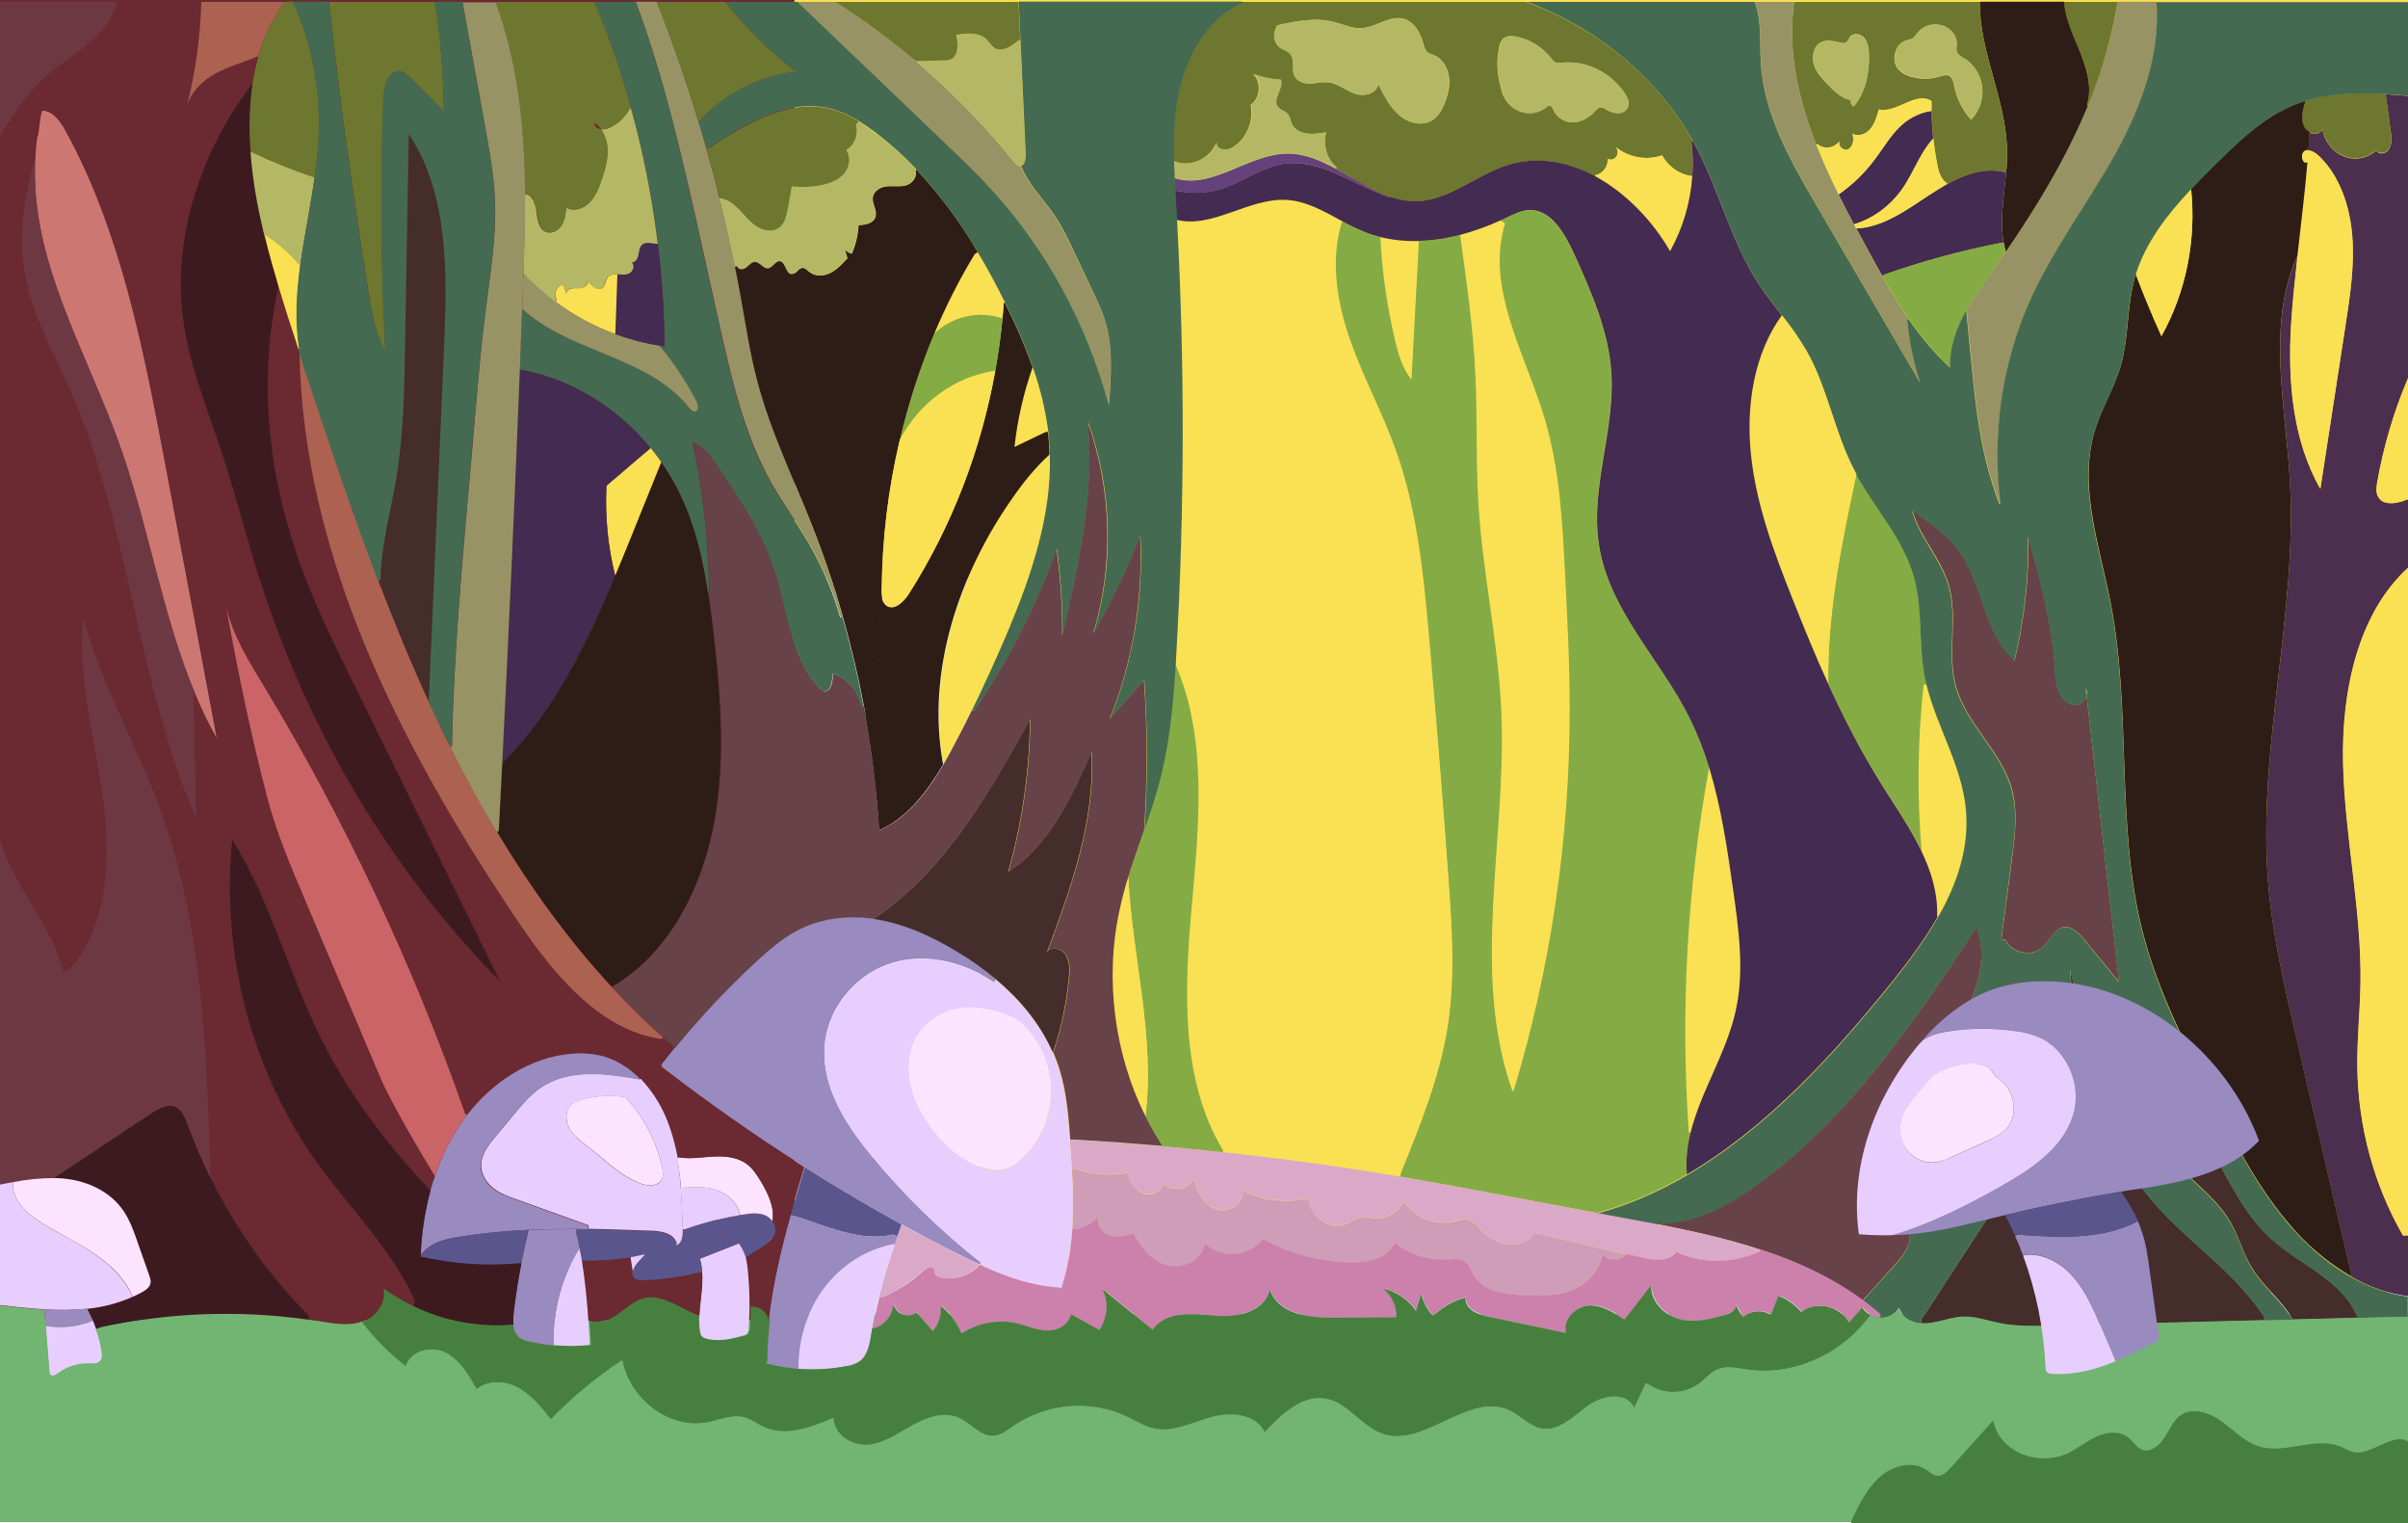 <?xml version="1.0" encoding="utf-8"?>
<!-- Generator: Adobe Illustrator 24.0.3, SVG Export Plug-In . SVG Version: 6.00 Build 0)  -->
<svg version="1.1" id="Ebene_1" xmlns="http://www.w3.org/2000/svg" xmlns:xlink="http://www.w3.org/1999/xlink" x="0px" y="0px"
	 viewBox="0 0 1367 864.6" style="enable-background:new 0 0 1367 864.6;" xml:space="preserve">
<style type="text/css">
	.st0{fill:#72B471;}
	.st1{fill:#FAE053;}
	.st2{fill:#6B2931;}
	.st3{fill:#47803E;}
	.st4{fill:#4C2E4F;}
	.st5{fill:#6E772F;}
	.st6{fill:#442D2B;}
	.st7{fill:#2E1D16;}
	.st8{fill:#979365;}
	.st9{fill:#674248;}
	.st10{fill:#442B51;}
	.st11{fill:#85AC44;}
	.st12{fill:#B4B864;}
	.st13{fill:#446B51;}
	.st14{fill:#CF9DB7;}
	.st15{fill:#65427C;}
	.st16{fill:#DAA9C8;}
	.st17{fill:#FCE3FF;}
	.st18{fill:#998AC0;}
	.st19{fill:#E7CEFE;}
	.st20{fill:#CC80AC;}
	.st21{fill:#5A568D;}
	.st22{fill:#AD6150;}
	.st23{fill:#3D1A20;}
	.st24{fill:#CB6467;}
	.st25{fill:#CD7773;}
	.st26{fill:#6E3843;}
</style>
<rect x="-39.1" y="746" class="st0" width="1424.8" height="118"/>
<rect x="556.8" y="-17.5" class="st1" width="861.9" height="750.8"/>
<rect x="190.3" y="-61.6" class="st1" width="868.7" height="389.4"/>
<rect x="-21.4" y="-5.8" class="st2" width="472.4" height="755.2"/>
<path class="st3" d="M1367,818.3v46.5h-316.2v-1.2c4.4-9.2,9-18.8,16.4-25.3c7.4-6.5,18.6-9.4,26.7-3.8c1.9,1.3,3.8,3.1,6,3.2
	c2.9,0.2,5.3-2.2,7.3-4.4l24.3-27c3.6,18.7,26.8,26.3,42.8,18.4c5.7-2.8,10.7-7,16.5-9.5s12.9-3.1,17.8,1.1c2.5,2.1,4.2,5.2,7.2,6.5
	c4.6,2,9.7-1.9,12.6-6.2s4.9-9.6,8.9-12.8c6.8-5.2,16.3-2.3,23.3,2.6s13,11.6,21,14.4c15.2,5.2,32.4-5.8,47.3,0.4
	c2.9,1.2,5.7,3.1,8.8,3.3C1346.4,825.3,1359.7,812.8,1367,818.3z"/>
<path class="st4" d="M1367,701.3v34.4h-0.4c-11.1-1.5-21.9-5.3-31.8-11l0.2-0.5c-10.5-45.5-21.5-92.1-32-137.6
	c-6.5-28.3-13.1-56.7-15.4-85.7c-6.2-76.3,16.9-152.6,12.3-229c-2.5-42.6-13.1-88.4,4.3-126.3c-1.5,13.6-2.9,26.8-3.6,38.5
	c-2,32.2,0.9,66,16.6,93.4c4.8-31,9.5-62,14.3-93c2.6-16.7,5.1-33.6,3.8-50.4s-7-33.9-18.6-45.2c-1.8-1.7-4-3.4-6.3-3.4
	c0.2-3.2,0.4-6.5,0.6-9.6l0.2-0.5c2.7,1.2,6,0.8,7.2-2.1c2,11.2,11.9,18.5,22.2,16.4c3.1-0.6,6-2.1,8.4-4.2c1.7,2.8,6,1.7,7.5-1.2
	s1.2-6.4,0.7-9.6c-1-7.1-1.9-14.2-2.9-21.2c4.2,0.2,8.5,0.6,12.7,1v160.3c-8,18.8-13.9,38.6-17.4,59c-0.4,2.5-0.8,5.1,0.1,7.4
	c2.4,6.3,10.9,4.9,16.8,2.4h0.6v38.8c-28.6,26-37.8,70.3-36.9,110.9c1,41.8,10.6,83.2,9.9,125c-0.2,15.9-2,31.7-1.8,47.6
	c0.4,33.8,9.4,66.8,25.9,95.5L1367,701.3z"/>
<path class="st1" d="M1367,322.2v379h-2.9c-16.5-28.7-25.4-61.7-25.9-95.5c-0.2-15.9,1.5-31.7,1.8-47.6c0.6-41.8-9-83.2-9.9-125
	C1329.2,392.5,1338.4,348.2,1367,322.2z"/>
<path class="st1" d="M1367,214.6v68.8h-0.6c-5.9,2.5-14.4,3.9-16.8-2.4c-0.9-2.3-0.5-5-0.1-7.4C1353.1,253.2,1359,233.4,1367,214.6z
	"/>
<path class="st5" d="M1357.2,74.5c0.4,3.2,0.8,6.8-0.7,9.6c-1.5,2.8-5.9,3.9-7.5,1.2c-8.2,7.1-20.1,5.7-26.7-3.1
	c-1.9-2.6-3.3-5.7-3.9-9c-1.2,2.9-4.5,3.3-7.2,2.1c-1.4-0.6-2.5-1.7-3.2-3c-2.1-4.1-1-9.3,0.5-13.7l-0.3-1.1
	c14.7-4.7,30.4-5.1,46.1-4.2C1355.3,60.4,1356.3,67.4,1357.2,74.5z"/>
<path class="st6" d="M1338.6,747.9l-37,1c-6.2-10.8-16.6-18.4-23.1-29.1c-5-8.1-7.5-17.7-12.2-26c-10-17.4-28.8-27.2-39.3-44.3
	c-10.5-17.1-11.7-39.9-23.2-56.3c6.6,9.9,17.2,15.6,25.9,23.3c25.6,23,33.8,63,59.3,86.2C1305.7,718,1330,726.5,1338.6,747.9z"/>
<path class="st1" d="M1304.3,145.5c2-17.8,4.3-36.4,5.7-53.2c0.2-2.3,0.4-4.6,0.5-6.9c2.2,0,4.5,1.7,6.3,3.4
	c11.6,11.3,17.3,28.4,18.6,45.2s-1.2,33.7-3.8,50.4c-4.8,31-9.5,62-14.3,93c-15.7-27.4-18.6-61.2-16.6-93.4
	C1301.4,172.3,1302.8,159.1,1304.3,145.5z"/>
<path class="st7" d="M1309.9,92.2c-1.4,16.8-3.7,35.4-5.7,53.2c-17.4,38-6.9,83.7-4.3,126.3c4.6,76.5-18.5,152.7-12.3,229
	c2.3,29,8.9,57.5,15.4,85.7c10.5,45.5,21.5,92.1,32,137.6l-0.2,0.5c-13.7-7.9-26-18.4-36.3-31c-18-21.4-30.9-47-43.7-72.4
	c-15.1-30-30.4-60.3-38.7-93.3c-15-60-6-124.3-17.8-185.1c-6.3-32.7-18.6-66.5-9.1-98.3c3.9-12.9,11.2-24.4,14.9-37.3
	c4.2-15,3.4-31.2,7-46.4c0.4-1.7,0.9-3.5,1.4-5.2c4.5,11.9,9.4,23.6,14.6,35.2c13.9-25.1,19.8-54.5,16.8-83.6
	c4.3-4.6,8.8-9,13.2-13.4c12.6-12.5,25.6-25.2,41.3-32.6c3.2-1.5,6.5-2.8,9.9-3.9l0.3,1.1c-1.5,4.4-2.6,9.5-0.5,13.7
	c0.7,1.4,1.9,2.4,3.2,3l-0.2,0.5c-0.1,3.1-0.3,6.3-0.6,9.6c-0.7,0-1.4,0.1-2,0.4c-2.8,1.4-1.7,7.6,1.2,6.4L1309.9,92.2z"/>
<path class="st1" d="M1310.5,85.3c-0.2,2.3-0.3,4.6-0.5,6.9h-0.3c-2.9,1.2-4-5-1.2-6.4C1309.1,85.5,1309.8,85.3,1310.5,85.3z"/>
<path class="st6" d="M1285.4,747.4v1.9l-120.5,3.1c-10,0.3-20.2,0.5-30-1.5c-6.9-1.4-13.7-3.9-20.7-3.6c-6.6,0.3-12.9,3.1-19.5,3.7
	c-1.3,0.1-2.7,0.1-4,0l0.2-2.3l65.9-101l22,34.8c4-5.2,3.8-12.6,3.4-19.3c-2.3-37.8-4.6-75.6-6.9-113.3c2.7,12.3,5.5,24.6,8.2,36.9
	c6.6,29.5,13.5,60,30.3,84.3C1233.9,700.2,1266,717.7,1285.4,747.4z"/>
<path class="st1" d="M1243.8,107.3c3.1,29.1-2.8,58.5-16.8,83.6c-5.2-11.5-10.1-23.3-14.6-35.2
	C1218.3,137,1230.5,121.5,1243.8,107.3z"/>
<path class="st8" d="M1138.7,142.9c17.9-26,34.5-53.6,46.6-82.9c7.9-18.8,13.6-38.6,16.8-59h22.3c2.4,30.9-9.4,61.4-24.4,88
	c-15.6,27.8-34.9,53.2-47.9,82.5c-15.6,35.6-21.3,75.4-16.2,114.4l-0.7,0.1c-2.7-7.2-5-14.6-7-22.1c-5.1-20-7.2-40.7-9.2-61.4
	l-2.6-26.6c4.2-7.3,8.8-14.3,13.8-21C1133,151.1,1135.9,147,1138.7,142.9z"/>
<path class="st9" d="M1184.5,394.5l18.5,162.9l-19.4-23.7c-3.3-4-7.5-8.4-12.3-7.4c-5.2,1.1-7.6,7.5-11.6,11.2
	c-6.2,5.8-17.2,3.8-21.2-4l-2.3-0.4l6-45.5c1.7-13,3.4-26.5,0.1-39.2c-6-22.5-26.8-37.7-32.3-60.4c-4.4-18,1.5-37.6-3.5-55.4
	c-4.4-15.5-16.4-27.3-20.8-42.8c9.9,6.7,20,13.6,27.1,23.7c13.1,18.8,14,46.5,30.9,61.4c5.6-23,8.2-46.7,7.8-70.4
	c6.7,24.4,13.5,49.1,15.1,74.5c0.3,4.6,0.5,9.3,2.2,13.5s5.5,7.8,9.8,7.6C1181.3,399.9,1183.7,397.6,1184.5,394.5z"/>
<path class="st5" d="M1202.1,1.1c-3.3,20.4-8.9,40.2-16.8,59l-0.6-0.3c3.4-10.4-0.3-21.9-4.6-32c-3.6-8.7-7.8-17.5-8.3-26.7H1202.1z
	"/>
<path class="st7" d="M1184.7,59.7l0.6,0.3c-12.1,29.3-28.7,56.9-46.6,82.9c-0.5-1.8-1-3.6-1.3-5.4c-2.2-12.8,0.3-26.3,1.5-39.8
	c0.4-3.9,0.5-7.8,0.5-11.7c-0.3-29-15.8-56.3-15.5-85h47.9c0.6,9.2,4.7,18.1,8.3,26.7C1184.3,37.9,1188.1,49.3,1184.7,59.7z"/>
<path class="st5" d="M1118.9,67.9c8.1-7.9,8.7-21.5,1.4-30.2c-1.5-1.8-3.2-3.3-5.2-4.4c-1.6-1-3.6-1.9-4.2-3.8
	c-0.5-1.5-0.1-3.2-0.1-4.8c-0.1-2.6-1.1-5-2.8-6.7c-5.1-5.7-14.7-5.3-19.5,0.7c-0.8,1.3-1.8,2.4-3,3.3c-1.2,0.5-2.4,0.9-3.6,1.1
	c-5.9,1.7-8.6,10.8-4.6,15.9c1.8,2.1,4.2,3.6,6.7,4.3c5.5,1.8,11.3,1.9,16.9,0.2c2-0.6,4.3-1.4,6-0.2c1.7,1.2,2,3.4,2.4,5.4
	C1110.8,55.9,1114.1,62.6,1118.9,67.9z M1096.5,62.9v-5.6c-9-5.7-19.7,7.1-29.9,4.8c-1.1,3.9-2.3,8-4.8,11c-2.5,3-6.9,4.7-10.2,2.7
	c1,3.1,0.5,7.2-2.2,8.8s-6.7-2.2-4.9-4.8c-3.1,4.4-8.9,5.2-12.9,1.9L1031,82c-10.2-26.1-16.4-53.2-12.5-80.9h105.4
	c-0.3,28.6,15.2,56,15.5,85c0,3.9-0.2,7.8-0.5,11.7l-1-0.1c-11.1-2.6-22.2,1.1-32.5,6.8l-0.2-0.5c-3.5-2.2-4.7-6.9-5.5-11.1
	c-0.9-4.7-1.6-9.4-2.1-14.1C1097,73.5,1096.6,68.2,1096.5,62.9z M1052.3,60.5c6.7-7.8,9-18.9,8.7-29.5c-0.1-3.4-0.6-7-2.7-9.5
	s-6.3-3.1-8.2-0.4c-0.6,0.9-1,2.2-1.8,2.8c-1,0.6-2.2,0.7-3.3,0.3c-4.1-0.8-8.7-2.1-12.2,0.4s-4.4,8.3-2.8,12.7s4.8,7.8,8,11
	c3.6,3.7,7.7,7.6,12.5,8.4C1050.4,58.3,1051.1,59.7,1052.3,60.5L1052.3,60.5z"/>
<path class="st10" d="M1137.9,97.7l1,0.1c-1.2,13.4-3.7,26.9-1.5,39.8l-2.3,0.5c-22.2,4.3-44,10.3-65.4,17.8l-1.1,0.8
	c-3.3-5.9-6.6-11.8-9.8-17.8l-5-9.2c15-0.6,28.3-10.3,41.2-18.8c3.4-2.2,6.9-4.4,10.4-6.4C1115.7,98.8,1126.8,95,1137.9,97.7z"/>
<path class="st11" d="M1116.4,176.1c-5.7,10.2-9.7,21.1-9.1,32.7c-8.9-8.3-16.8-17.6-23.7-27.8c-5.4-7.8-10.3-16-15-24.3l1.1-0.8
	c21.4-7.6,43.2-13.6,65.4-17.9l2.3-0.5c0.3,1.8,0.7,3.6,1.3,5.4c-2.8,4.1-5.6,8.1-8.5,12.2C1125.2,161.8,1120.6,168.8,1116.4,176.1z
	"/>
<path class="st12" d="M1125.4,50.3c0.4,6.6-1.9,13.1-6.4,17.6c-4.8-5.4-8.1-12.1-9.6-19.4c-0.4-2-0.8-4.3-2.4-5.4
	c-1.8-1.2-4-0.4-6,0.2c-5.5,1.7-11.4,1.6-16.9-0.2c-2.6-0.7-4.9-2.2-6.7-4.3c-3.9-5-1.3-14.2,4.6-15.9c1.2-0.2,2.5-0.6,3.6-1.1
	c1.2-0.9,2.2-2,3-3.3c4.8-6,14.4-6.3,19.5-0.7c1.7,1.8,2.7,4.2,2.8,6.7c0,1.6-0.5,3.3,0.1,4.8c0.7,1.9,2.6,2.8,4.2,3.8
	C1121,36.7,1124.8,43.1,1125.4,50.3z"/>
<path class="st1" d="M1099.7,520.1c0.4-13.1-3.3-25.3-8.9-37c-2.7-31.4-2.3-63,1.1-94.4l1.7-0.5c5.9,24,19.9,45.7,22.3,70.4
	c2.1,21.9-5,42.6-15.9,61.6L1099.7,520.1z"/>
<path class="st10" d="M1096.5,62.9c0.1,5.3,0.4,10.5,1,15.8c-7,7.3-10.9,18.5-16.8,27.4c-6.9,10.3-16.9,17.9-28.2,21.3
	c-3-5.6-6-11.3-8.8-17.1c7.8-5.4,14.7-12,20.5-19.8c5.4-7.1,9.9-15.2,16.7-20.8C1085.4,66.1,1090.8,63.7,1096.5,62.9z"/>
<path class="st1" d="M1096.5,57.4V63c-5.7,0.8-11,3.2-15.6,6.9c-6.8,5.5-11.3,13.6-16.7,20.8c-5.8,7.7-12.8,14.4-20.5,19.8
	c-4.6-9.3-8.9-18.8-12.7-28.4l0.6-0.3c4,3.4,9.8,2.5,12.9-1.9c0,0,0,0,0,0l0,0c-1.8,2.6,2.2,6.4,4.9,4.8s3.2-5.7,2.2-8.8
	c3.3,2,7.7,0.3,10.2-2.7s3.7-7.1,4.8-11C1076.8,64.4,1087.6,51.6,1096.5,57.4z"/>
<path class="st11" d="M1093.7,388.3l-1.7,0.5c-3.4,31.3-3.8,63-1.1,94.4c-6.3-13.2-15-25.7-22.7-38c-11.3-18.3-21.5-37.4-30.3-57.2
	c-0.6-40.2,7.6-79.8,16-119c10.9,19.8,27,36.7,32.9,58.8c4.7,17.4,2.4,36.2,5.6,54C1092.7,384,1093.1,386.2,1093.7,388.3z"/>
<path class="st8" d="M1053.7,129.7c1.7,3.1,3.3,6.2,5,9.2c3.2,5.9,6.5,11.9,9.8,17.8c4.7,8.3,9.7,16.5,15,24.3l-0.7,0.6
	c1.1,12.2,3.6,24.3,7.4,35.8l-59.3-101.5c-14.4-24.8-29.4-51-31.2-80.3c-0.7-11.6,0.6-23.8-3.5-34.5h22.3
	c-3.8,27.7,2.3,54.8,12.5,80.9c3.8,9.6,8.1,19.1,12.7,28.4c2.9,5.8,5.8,11.5,8.8,17.1L1053.7,129.7z"/>
<path class="st13" d="M1136.1,533.2l2.3,0.4c4,7.8,15,9.8,21.2,4c4-3.8,6.4-10.2,11.6-11.2c4.8-1,9.1,3.4,12.3,7.4l19.4,23.8
	l-18.4-162.9c0.4-1.4,0.2-2.9-0.5-4.1c0.2,1.4,0.3,2.7,0.5,4.1c-0.8,3.1-3.2,5.3-6.1,5.6c-4.2,0.2-8-3.3-9.8-7.6s-1.9-8.9-2.2-13.5
	c-1.7-25.4-8.4-50.1-15.1-74.5c0.4,23.8-2.2,47.5-7.8,70.4c-16.9-14.8-17.8-42.5-30.9-61.3c-7-10.1-17.2-17-27.1-23.7
	c4.4,15.5,16.4,27.3,20.8,42.8c5,17.8-0.9,37.4,3.5,55.4c5.6,22.6,26.4,37.9,32.3,60.4c3.4,12.6,1.7,26.2-0.1,39.2L1136.1,533.2z
	 M1011.5,178.9c-4.7-6-9.4-11.9-13.5-18.3c-15-23.2-21.7-51.5-34.6-76.2c-0.8-1.5-1.6-3-2.4-4.5c-21-37.2-55.7-64.5-93.9-78.7V1.1
	h129c4.1,10.6,2.8,22.9,3.5,34.5c1.8,29.3,16.7,55.5,31.2,80.3l59.3,101.5c-3.8-11.6-6.3-23.6-7.4-35.8l0.7-0.6
	c6.9,10.2,14.8,19.5,23.7,27.8c-0.5-11.6,3.5-22.5,9.1-32.7l2.6,26.6c2,20.6,4.1,41.4,9.2,61.4c2,7.5,4.3,14.9,7,22.1l0.7-0.1
	c-5-39,0.6-78.8,16.2-114.4c13-29.3,32.2-54.8,47.9-82.5c15-26.6,26.8-57.2,24.4-88H1367v53.2c-4.2-0.4-8.4-0.7-12.7-1
	c-15.7-0.9-31.4-0.4-46.1,4.2c-3.4,1-6.7,2.3-9.9,3.9c-15.7,7.4-28.6,20.1-41.3,32.6c-4.4,4.3-8.9,8.8-13.2,13.4
	c-13.4,14.2-25.5,29.7-31.4,48.4c-0.5,1.7-1,3.4-1.4,5.2c-3.7,15.2-2.8,31.4-7,46.4c-3.7,13-11,24.5-14.9,37.3
	c-9.6,31.7,2.7,65.6,9.1,98.3c11.8,60.8,2.8,125.1,17.8,185.1c8.3,33,23.5,63.3,38.7,93.3c12.8,25.4,25.8,51,43.7,72.4
	c10.4,12.4,22.7,23.3,36.3,31c9.9,5.7,20.7,9.4,31.8,11h0.4v11.5l-28.4,0.7c-8.6-21.4-32.9-29.8-49.6-45.1
	c-25.4-23.2-33.6-63.3-59.3-86.2c-8.7-7.8-19.2-13.5-25.9-23.3c11.5,16.5,12.6,39.2,23.2,56.3s29.2,26.8,39.3,44.3
	c4.8,8.2,7.3,17.8,12.2,26c6.5,10.7,16.8,18.2,23.1,29.1l-16.2,0.4v-1.9c-19.4-29.7-51.6-47.2-71.6-76.3
	c-16.8-24.4-23.7-54.8-30.3-84.3c-2.7-12.3-5.5-24.6-8.2-36.9c2.3,37.8,4.6,75.6,6.9,113.3c0.4,6.7,0.6,14.2-3.4,19.3l-22-34.8
	l-65.9,101l-0.2,2.3c-5.4-0.6-10.7-3.4-12.5-8.8c-2.4,4-6.8,5.8-11.1,5.6v-1.8c-3.2-2.7-6.4-5.3-9.7-7.8l18.2-20.1
	c4.3-4.8,8.9-10.4,8.6-17.1c-0.3-5.5-6.5-10-10.6-8.2c25.1-22.6,45.2-50.9,58.7-83c7-16.7,12.3-34.8,11.3-53
	c-14.7,24.4-32.6,46.4-53.1,65.3c5-16.7,15.9-30.3,24.2-45.5c8.2-15.2,13.9-34,7.2-49.9c-35.4,54-72.8,108.2-123.5,145.3
	c-17.5,12.8-37.5,23.6-58.5,22.7v0.1c-4.5-0.9-8.9-1.7-13.4-2.5l-19.8-3.7c17.8-4.9,35-12.3,51.2-21.9
	c44.7-26.2,82.6-67.3,116.4-109.3c9.2-11.5,18.4-23.8,25.9-36.9c10.9-19,18-39.7,15.9-61.6c-2.4-24.8-16.4-46.4-22.3-70.4
	c-0.6-2.2-1-4.3-1.4-6.6c-3.1-17.8-0.9-36.6-5.6-54c-5.9-22.1-22-39-32.9-58.8c-0.6-1.1-1.1-2.1-1.7-3.2
	c-10.8-21.3-14.8-46.2-26.7-66.8C1021.3,191.9,1016.6,185.2,1011.5,178.9z"/>
<path class="st1" d="M1094.9,110.8c-12.8,8.5-26.1,18.2-41.2,18.8l-1.2-2.3c11.4-3.5,21.3-11,28.2-21.3c5.9-8.9,9.8-20,16.8-27.4
	c0.5,4.7,1.2,9.4,2.1,14.1c0.8,4.3,2.1,9,5.5,11.1l0.2,0.5C1101.8,106.4,1098.3,108.6,1094.9,110.8z"/>
<path class="st12" d="M1061,31c0.4,10.6-2,21.7-8.7,29.5c-1.2-0.8-2-2.2-1.9-3.7c-4.9-0.8-8.9-4.7-12.5-8.4c-3.2-3.2-6.4-6.6-8-11
	s-0.8-10.2,2.8-12.7s8.1-1.2,12.2-0.4c1.1,0.4,2.3,0.3,3.3-0.3c0.9-0.7,1.2-1.9,1.8-2.8c1.8-2.7,6.1-2.1,8.2,0.4
	S1060.9,27.6,1061,31z"/>
<path class="st1" d="M1052.2,265.8c0.5,1.1,1.1,2.2,1.7,3.2c-8.4,39.2-16.6,78.8-16,119c-7.4-16.2-14.1-32.8-20.7-49.3
	c-10.3-26-20.2-52.6-23.1-80.7c-2.9-27.6,1.7-57.2,17.5-79c5.1,6.3,9.8,13,14,20.1C1037.3,219.6,1041.3,244.5,1052.2,265.8z"/>
<path class="st1" d="M983.9,504.5c3.3,23,6.6,46.8,1.5,69.5c-5.4,23.9-19.9,45.7-25.6,69l-1-0.3c-4.9-69.3-1-139.1,11.6-207.3
	C977.2,457.6,980.6,481.3,983.9,504.5z"/>
<path class="st5" d="M961,80l-0.8,0.5c0.8,6.5,0.9,13,0.5,19.5h-0.2c-7-0.9-13.3-5.3-17-11.8c-9,3-18.7,1.3-26.3-4.7
	c-0.3-0.4-0.6-0.7-1-0.9l1,0.9c1.5,1.6,1.5,4.3-0.1,5.9c-1.2,1.2-2.9,1.5-4.4,0.8c0.1,4.5-2.9,8.4-7,9.2l-0.3,0.7
	c-15.8-8.5-33.3-11.6-50.3-6.1c-17.5,5.7-32.8,19.9-51.1,20.3c-5,0-10-0.8-14.8-2.5c-10.6-3.6-20.6-10.5-30.8-16l0.3-0.7
	c-5.6-4.7-8-12.6-6-20c-7.3,1.6-17.2,1.9-19.9-5.7c-0.3-1.4-0.8-2.7-1.4-4c-1.6-2.4-5-2.6-6.4-5.1c-2.6-4.4,3.6-10,2-15
	c-5.3-0.3-10.5-1.4-15.6-3.2c4.8,4.3,4,13.9-1.4,17.3c1.9,10-2.7,20.2-11.2,24.8c-3.2,1.6-8.7,0.7-8.3-3.2
	c-3.9,9.6-15.5,14.5-24.4,10.4h-0.1c-0.3-13.6,0.2-27.1,3.1-40.3c4.7-20.9,16.9-41.1,35.5-48.8V1.1h162.3v0.2
	C905.3,15.5,940.1,42.7,961,80z M924.2,60.7c1-2.7-0.5-5.7-2.1-8.1c-8.6-12.1-22.3-18.5-36.3-16.9c-0.8,0.2-1.6,0.2-2.4,0
	c-1.1-0.5-2-1.3-2.7-2.4c-5.2-6.6-12.4-11-20.3-12.5c-2.3-0.4-4.8-0.5-6.7,0.9s-2.5,3.8-2.9,6.2c-1.3,7.1-0.9,14.4,1.1,21.3
	c1.5,9.7,9.9,16.3,18.9,14.8c2.5-0.4,4.9-1.5,6.9-3.1c0.5-0.5,1.2-0.9,1.9-1c1.3,0.1,1.9,1.7,2.5,2.9c2,4.4,6.8,6.9,11.3,6.6
	s8.8-2.9,12-6.3c0.9-1,1.8-2,3.1-2.2c1.1,0,2.1,0.3,3,1c2,1.4,4.3,2.2,6.7,2.4C920.8,64.4,923.3,63.1,924.2,60.7z M819.8,59.4
	c2.1-4.9,3.5-10.3,2.8-15.6s-3.7-10.5-8.4-12.4c-1.4-0.6-3-0.9-4.1-2c-1.1-1.1-1.7-3-2.1-4.7c-1.6-5.8-4.8-11.7-10.1-13.7
	c-8.3-3-16.6,4.7-25.3,5c-5.3,0.2-10.4-2.3-15.6-3.6c-10.5-2.6-21.5-0.3-32.1,2l0.1,0.6c-2.6,3.7-2,9,1.4,11.8l0,0
	c2.1,1.6,4.9,2,6.4,4.2c2.2,3.1,0.5,7.9,1.9,11.6c1.5,3.6,5.4,4.8,8.9,4.8c3.5,0,7-1.1,10.5-0.7c5.4,0.6,9.9,4.5,15,6.4
	s12.3,0.3,13.4-5.4c3.3,6.7,6.8,13.5,12.4,18.1s13.9,6.1,19.5,1.5C816.7,65.2,818.6,62.5,819.8,59.4z"/>
<path class="st1" d="M960.5,100h0.2c-1,15.1-5.4,29.7-12.6,42.7c-10.2-17.7-25.4-33.4-42.6-42.6l0.3-0.7c4.1-0.7,7.1-4.6,7-9.2
	c1.9,1,4.2,0.2,5.2-1.9c0.7-1.6,0.4-3.5-0.7-4.8c7.6,6,17.3,7.7,26.3,4.7C947.2,94.7,953.5,99,960.5,100z"/>
<path class="st11" d="M959.3,407.5c4.4,8.9,8.1,18.2,11,27.9c-12.5,68.2-16.4,137.9-11.6,207.3l1,0.3c-2,7.6-2.7,15.6-2.1,23.5
	l0.1,0.1c-16.1,9.6-33.3,17-51.2,21.9l-60.2-11.3c-14.5-2.7-28.9-5.4-43.4-7.9l-8.1-1.4l0.3-2.2c11.1-27.2,22.3-54.7,26.7-84
	c4.2-27.4,2.3-55.4,0.3-83.1c-3.3-46.1-7.1-92.2-11.3-138.3c-3.2-35.2-6.7-70.9-18.5-104c-7.6-21.6-18.6-41.6-26.2-63.2
	s-11.5-45.9-4.5-67.7c4.1,2.3,8.3,4.3,12.5,6.1c3.1,1.3,6.3,2.3,9.5,3.1v0.2c1,19.5,3.8,38.8,8.2,57.7c1.9,8.1,4.2,16.3,9.2,22.6
	c1.4-26.1,2.8-52.1,4.2-78.2l0,0c8-0.3,15.9-1.4,23.7-3.5c3.7,26.6,7.5,53.3,8.7,80.2c1.1,24.3,0.2,48.6,1.7,72.9
	c2.5,39.4,11.3,78.2,13,117.7c3.1,72.3-17.7,147.9,6.4,215.4c21.3-70.4,32.1-143.9,32-218c0-25.2-1.3-50.4-2.6-75.5
	c-1.6-30.1-3.2-60.6-11.8-89.3c-11-36.5-33.5-73.7-22.3-110.1l-2.3-1.5c1-0.5,2-1,3.1-1.4c4.4-2.2,8.9-4.5,13.7-4.5
	c12-0.1,19.7,13.3,25,24.9c9.8,21.6,19.8,44,21.2,68.1c1.9,32.3-11.9,64.4-7.2,96.3C913.2,346.4,942.5,374,959.3,407.5z"/>
<path class="st9" d="M939.9,694.6c21.1,0.9,41.1-9.9,58.5-22.7c50.7-37,88.2-91.3,123.5-145.3c6.7,16,1,34.9-7.2,49.9
	s-19.2,28.8-24.2,45.5c20.5-18.9,38.4-40.9,53.1-65.3c1,18.3-4.2,36.4-11.3,53c-13.6,32.1-33.7,60.5-58.7,83
	c-0.9,0.4-1.7,1.1-2.2,1.9l2.2-1.9c4.1-1.8,10.3,2.7,10.6,8.2c0.3,6.7-4.3,12.3-8.6,17.1l-18.2,20.2c-17.8-13.2-37.7-22.2-58.5-29
	C979.8,702.9,959.7,698.6,939.9,694.6L939.9,694.6z"/>
<path class="st12" d="M852,49.2c-2-6.9-2.4-14.3-1-21.4c0.4-2.3,1.2-4.8,2.9-6.2s4.4-1.4,6.7-0.9c7.9,1.5,15,5.9,20.2,12.5
	c0.7,1.1,1.6,1.9,2.7,2.4c0.8,0.2,1.6,0.2,2.4,0c14-1.6,27.7,4.8,36.3,16.9c1.6,2.3,3.1,5.3,2.1,8.1c-0.8,2.4-3.4,3.8-5.8,3.7
	c-2.4-0.2-4.7-1-6.8-2.3c-0.9-0.6-1.9-1-3-1c-1.3,0.1-2.2,1.2-3.1,2.2c-3.3,3.4-7.5,6.1-12,6.3c-4.5,0.3-9.3-2.2-11.3-6.6
	c-0.6-1.3-1.2-2.9-2.5-2.9c-0.7,0.1-1.4,0.4-1.9,1c-7.4,5.7-17.7,3.9-23-4.2C853.4,54.5,852.4,51.9,852,49.2z"/>
<path class="st14" d="M870.8,699.8l52.5,12.2c-3.5,4.2-10.4,4.3-14.1,0.2c-1.1,9.7-8.9,17.3-17.5,20.6s-17.9,2.9-26.9,2.6
	c-10.5-0.4-22.7-1.8-28.4-11.3c-1.7-2.7-2.7-6.1-5.3-7.9c-2.5-1.8-6-1.3-9.2-1.1c-10.8,0.8-21.6-2.6-30.4-9.5
	c-4.2,9.1-15.2,11.3-24.6,11.1c-17.5-0.3-34.7-4.9-50.4-13.4C709,713.7,693,715,684.1,706c-1.9,9.4-12.3,14.7-21,12.6
	c-8.7-2.1-15.4-9.7-19.6-18.3c-4.3,1.3-8.9,2.6-13.2,1.3s-8-6.3-6.5-10.8c-4,4.4-9.3,7-15,7.3h-0.1c0.6-11.7,0.6-23.3-0.2-35h0.7
	c10,3.7,20.7,4.6,31.1,2.7c1.1,5,4.1,9.9,8.5,11.6c4.5,1.8,10.4-0.6,11.6-5.6c4.7,5,13.7,3.7,17.1-2.4c2,7.3,6.2,14.7,13,17.1
	s15.6-2.8,15.2-10.4c11.7,5.5,24.6,7,37.1,4.1c0.8,10.4,11.8,18.2,20.9,14.8c3.3-1.2,6.2-3.7,9.7-4.1c2.6-0.3,5.2,0.5,7.8,0.7
	c6.5,0.3,12.6-3.4,15.7-9.5c6.7,9.3,17.7,13.7,28.4,11.4c2.7-0.6,5.5-1.7,8.2-1.1c3.4,0.8,5.8,4,8.2,6.7
	C849.7,707.4,865.2,710.3,870.8,699.8z"/>
<path class="st1" d="M891.1,401.8c0.1,74-10.7,147.6-32,218c-24-67.5-3.3-143.1-6.4-215.4c-1.7-39.5-10.5-78.2-13-117.7
	c-1.5-24.2-0.6-48.6-1.7-72.9c-1.2-26.9-5-53.6-8.7-80.2c7.8-2.1,15.4-4.8,22.8-8.2l2.3,1.5c-11.2,36.4,11.3,73.6,22.3,110.1
	c8.7,28.7,10.3,59.2,11.8,89.3C889.8,351.4,891.1,376.6,891.1,401.8z"/>
<path class="st12" d="M822.5,43.8c0.7,5.3-0.7,10.7-2.8,15.6c-1.2,3.1-3,5.8-5.4,8c-5.5,4.5-13.8,3.1-19.5-1.5
	c-5.6-4.5-9.1-11.4-12.4-18.1c-1.1,5.7-8.3,7.2-13.4,5.4c-5.1-1.8-9.6-5.8-15-6.4c-3.5-0.4-7,0.6-10.5,0.7c-3.5,0-7.5-1.3-8.9-4.8
	c-1.4-3.5,0.3-8.4-1.9-11.6c-1.5-2.2-4.3-2.6-6.4-4.2c-3.4-2.8-4.1-8.1-1.5-11.8c0,0,0,0,0-0.1l0,0l-0.1-0.6
	c10.6-2.3,21.5-4.7,32.1-2c5.2,1.3,10.3,3.8,15.6,3.6c8.7-0.4,17-8.1,25.3-5.1c5.3,1.9,8.5,7.9,10.1,13.7c0.5,1.7,0.9,3.6,2.1,4.7
	s2.7,1.4,4.1,2C818.8,33.3,821.8,38.5,822.5,43.8z"/>
<path class="st1" d="M822.3,498.6c2,27.7,3.8,55.7-0.3,83.1c-4.5,29.3-15.7,56.8-26.7,84l-0.3,2.2c-33.4-5.7-67-10.3-100.7-13.9
	l0.1-1.2c-24.2-39.9-22-91.5-17.7-139c4.2-46.2,8.9-95.3-9.4-137l0.3-5.7c4.6-82,4.8-164.3,0.4-246.4c20.6,5.3,41.5-12.7,63-11.2
	c11.1,0.7,21,6.5,31,11.9c-7,21.8-3.1,46.1,4.5,67.7s18.6,41.7,26.2,63.2c11.7,33,15.3,68.7,18.5,104
	C815.2,406.3,819,452.4,822.3,498.6z"/>
<path class="st1" d="M784,134.7c7.1,1.7,14.3,2.5,21.5,2.2l0,0c-1.4,26.1-2.8,52.1-4.2,78.2c-5-6.3-7.3-14.5-9.2-22.6
	C787.7,173.7,785,154.3,784,134.7L784,134.7z"/>
<path class="st10" d="M789.3,111.7c4.8,1.7,9.8,2.5,14.8,2.5c18.3-0.4,33.6-14.6,51.1-20.3c17-5.5,34.5-2.4,50.3,6.1
	c17.2,9.3,32.4,24.9,42.6,42.6c7.2-13,11.6-27.6,12.6-42.7c0.5-6.5,0.3-13-0.5-19.5L961,80c0.8,1.4,1.6,2.9,2.4,4.5
	c12.8,24.7,19.6,52.9,34.6,76.2c4.1,6.4,8.8,12.3,13.5,18.3c-15.8,21.8-20.4,51.4-17.5,79c2.9,28.1,12.8,54.7,23.1,80.7
	c6.6,16.6,13.3,33.2,20.7,49.3c8.9,19.8,19,39,30.3,57.2c7.7,12.3,16.4,24.8,22.7,38c5.6,11.6,9.3,23.8,8.9,37l0.3,0.2
	c-7.5,13.1-16.7,25.4-25.9,36.9c-33.8,42-71.7,83.1-116.4,109.3l-0.1-0.1c-0.6-7.9,0.1-15.8,2.1-23.5c5.7-23.2,20.2-45,25.6-69
	c5.1-22.7,1.8-46.4-1.5-69.5c-3.3-23.3-6.8-46.9-13.6-69.1c-2.9-9.6-6.6-18.9-11-27.9c-16.8-33.7-46.1-61.3-51.6-99
	c-4.7-31.9,9.1-64,7.2-96.3c-1.4-24-11.4-46.4-21.2-68.1c-5.3-11.6-13-25-25-24.9c-4.8,0-9.3,2.4-13.7,4.5c-1,0.5-2,1-3.1,1.4
	c-7.4,3.4-15,6.1-22.8,8.2c-7.8,2.1-15.7,3.2-23.7,3.5c-7.2,0.2-14.4-0.5-21.5-2.2c-3.2-0.8-6.4-1.8-9.5-3.1
	c-4.3-1.8-8.5-3.8-12.6-6.1c-10-5.4-19.9-11.2-31-11.9c-21.5-1.5-42.4,16.6-63,11.2c-0.2-3.1-0.3-6.2-0.5-9.3
	c-0.1-2.5-0.3-4.9-0.4-7.4c8.9,2.1,18.1,1.8,26.9-1c11.8-3.8,22.4-12,34.6-14c21.1-3.4,40.3,12.2,60.7,19L789.3,111.7z"/>
<path class="st15" d="M789.3,111.7l-0.1,0.4c-20.5-6.8-39.7-22.4-60.7-19c-12.2,2-22.8,10.2-34.6,14c-8.7,2.8-18,3.1-26.9,1
	c-0.1-2.4-0.3-4.8-0.4-7.1c21.1,7.1,42-13.6,64.1-13.8c9.8-0.1,18.9,3.8,27.8,8.7C768.8,101.3,778.8,108.1,789.3,111.7z"/>
<path class="st12" d="M758.9,95l-0.3,0.7c-8.9-4.9-18-8.7-27.8-8.7c-22.1,0.2-43,21-64.1,13.8c-0.2-3.2-0.3-6.4-0.4-9.5h0.1
	c8.9,4.1,20.5-0.8,24.4-10.4c-0.4,3.9,5,4.8,8.3,3.2c8.5-4.6,13.1-14.7,11.2-24.8c5.5-3.4,6.2-13,1.4-17.3c5,1.8,10.3,2.9,15.6,3.2
	c1.6,5-4.7,10.6-2,15c1.5,2.4,4.9,2.7,6.4,5.1c0.6,1.3,1.1,2.6,1.4,4c2.7,7.6,12.5,7.3,19.9,5.7C751,82.3,753.3,90.2,758.9,95z"/>
<path class="st11" d="M649.4,471.2c3.5-10.1,6.9-20.3,9.5-30.7c5.1-20.7,7-42.2,8.3-63.6c18.3,41.7,13.5,90.8,9.4,137
	c-4.3,47.5-6.5,99.1,17.7,139l-0.1,1.2c-11.6-1.3-23.2-2.4-34.9-3.4V650c-3.3-5.1-6.4-10.5-9.1-16c5.8-45.2-7.5-90.7-9.7-136.4
	C643.3,488.7,646.4,480,649.4,471.2z"/>
<path class="st1" d="M640.5,497.6c2.2,45.7,15.5,91.2,9.7,136.4c-17.7-35.5-23.3-78.2-14.7-117.5
	C636.9,510.1,638.6,503.9,640.5,497.6z"/>
<path class="st8" d="M626.7,180.3c5.2,15.4,4,32.4,2.8,48.8l-0.3,0.1c-12.5-45.9-35.3-87.7-66.4-121.8c-8.4-9.2-17.4-17.8-26.3-26.3
	L453.1,1.5V1.1h21c38.3,24.2,72.7,55,101.9,91.2c0.6,1,1.6,1.8,2.7,2.1c0.3,0,0.5,0,0.8-0.1c4.6,11.4,14,20.1,20.6,30.5
	c3.1,5.1,5.9,10.4,8.4,15.9c4.2,8.8,8.3,17.5,12.4,26.3C623.2,171.3,625.1,175.7,626.7,180.3z"/>
<path class="st16" d="M607.5,648.4c0-0.5-0.1-0.9-0.1-1.4l1.4-0.1c16.9,1,33.7,2.2,50.5,3.7c11.6,1,23.3,2.1,34.9,3.4
	c33.7,3.6,67.2,8.2,100.7,13.9l8.1,1.4c14.5,2.5,28.9,5.2,43.4,7.9l60.2,11.3l19.9,3.7c4.5,0.8,8.9,1.7,13.4,2.5
	c19.9,3.9,39.9,8.2,59.1,14.5l-0.4,1.3c-15.1,6.9-32.2,7.1-47.4,0.4c-4.3,5.7-12.4,4.6-19,3.1l-9-2.1l-52.5-12.1
	c-5.5,10.5-21.1,7.7-29-0.9c-2.5-2.7-4.8-5.9-8.2-6.7c-2.7-0.6-5.5,0.4-8.2,1.1c-10.7,2.3-21.7-2.1-28.4-11.4
	c-3.1,6.1-9.2,9.8-15.7,9.5c-2.6-0.2-5.2-1-7.8-0.7c-3.5,0.4-6.4,2.9-9.7,4.1c-9.1,3.4-20.2-4.4-20.9-14.8
	c-12.4,2.9-25.4,1.4-37.1-4.1c0.4,7.7-8.5,12.9-15.2,10.4s-10.9-9.7-13-17.1c-3.4,6.1-12.4,7.4-17.1,2.4c-1.3,5-7.2,7.3-11.6,5.6
	c-4.5-1.8-7.4-6.6-8.5-11.6c-10.4,1.9-21.1,1-31.1-2.7h-0.7C608.2,658.1,607.8,653.3,607.5,648.4z"/>
<path class="st17" d="M596.6,615.1c1.1,16.5-5.2,32.5-17,43c-5.6,5.7-13.8,7.5-21,4.6c-11.7-3.5-21.6-12.1-29.3-22.2
	c-5.5-7.2-10-15.3-12.1-24.4c-2.1-9-1.5-19,2.8-27.1c5.3-9.9,15.5-15.8,26-17.1c10.5-1.3,21,1.5,30.7,6l0.1-0.1
	C588.1,586.6,595.4,600.1,596.6,615.1z"/>
<path class="st1" d="M596,258.1c0.9,34.4-10.4,68.2-23.6,99.7c-6.4,15.2-13.2,30.2-20.5,45c-3.3,6.7-6.7,13.2-10.1,19.8
	c-2,3.8-4.1,7.6-6.2,11.3c-9.8-52.7,9.2-108.2,39.3-151.1c6.2-8.9,13-17.4,20.9-24.6L596,258.1z"/>
<path class="st1" d="M595,245l-1.5,0.2l-17.5,8.3c1.7-15.5,5.1-30.6,10.2-45.2C590.5,220.2,593.4,232.5,595,245z"/>
<path class="st12" d="M576,92.3c-16.9-21-35.6-40.1-55.8-57.3l0.2-0.3l15.2-0.4c1.5,0.1,3-0.2,4.5-0.8c4.2-2.3,3.8-8.8,2.7-13.7
	c6.2-1,13.4-1.7,17.8,3.1c1.1,1.2,2,2.8,3.3,3.8c4.3,3.4,10.3-0.4,14.5-4h0.8c1,21.7,2,43.5,3,65.2c0.1,2.5-0.6,6-2.6,6.5
	c-0.3,0.1-0.5,0.1-0.8,0C577.7,94.1,576.7,93.3,576,92.3z"/>
<path class="st5" d="M578.2,1.1c0.3,7.2,0.7,14.4,1,21.6h-0.8c-4.2,3.7-10.1,7.5-14.5,4c-1.3-1.1-2.2-2.6-3.3-3.8
	c-4.4-4.8-11.7-4.2-17.8-3.1c1.1,4.9,1.5,11.5-2.7,13.7c-1.4,0.6-2.9,0.9-4.5,0.8l-15.2,0.4l-0.2,0.3
	c-14.7-12.4-30.1-23.8-46.1-33.9H578.2z"/>
<path class="st7" d="M565,210.5c1.8-9.9,3.1-19.8,4.1-29.8c0.3-2.9,0.5-5.8,0.7-8.7l0.6-0.3c0.2,0.5,0.5,1,0.7,1.5
	c5.7,11.4,10.8,23.2,15.1,35.3c-5.1,14.5-8.6,29.7-10.3,45.2l17.5-8.4l1.5-0.2c0.2,1.8,0.4,3.6,0.5,5.4c0.2,2.6,0.3,5.1,0.4,7.7
	h-0.2c-7.9,7.2-14.7,15.7-20.9,24.6c-30.2,43-49.1,98.4-39.3,151.1c-9.3,15.8-20.5,30.5-36.4,37.4c-1.4-21.7-4-43.3-7.8-64.7
	c2.1-20.9,7.8-47,9.3-68c0.2,2,1.1,3.8,2.5,5c4.3,3.4,9.8-1.8,12.8-6.5C540.2,299,556.9,255.9,565,210.5z"/>
<path class="st1" d="M570.4,171.7l-0.6,0.3c-0.2,2.9-0.4,5.8-0.7,8.7c-13.4-4.5-28-1.2-38.7,8.7c6.6-15.6,14.2-30.7,22.8-45.2
	l1.7-1.2C560.3,152.3,565.5,161.9,570.4,171.7z"/>
<path class="st18" d="M511.8,695c-18.6-10.2-37-21.1-55-32.5c-27.7-17.6-54.7-36.5-80.9-56.7l-0.5-1.5c2.5-3.2,5.1-6.5,7.7-9.7
	c14.3-17.4,29.6-33.8,46-48.9c7.2-6.6,14.6-13.1,23.1-17.6c13.4-7.1,28.8-8.8,43.6-6.7c1,0.1,2,0.3,3,0.5
	c15.7,2.8,30.6,9.7,44.5,18.1c7.7,4.7,15.1,9.9,22.1,15.8l-1.2,1.7c-16.9-11.4-38-16.7-57.2-11.1c-19.7,5.7-36.6,24.1-38.7,46.1
	c-2.4,23.8,11.7,45.6,26.4,63.4c18.7,22.6,39.6,43,62.3,60.8l0,0l-0.9,1.1c-4.6-2.2-9.1-4.3-13.5-6.6C532.2,706,522,700.6,511.8,695
	z"/>
<path class="st11" d="M569.1,180.7c-0.9,10-2.3,19.9-4.1,29.8c-22.7,3.3-42.8,17.8-54.2,39.2c4.9-20.7,11.4-41,19.6-60.5
	C541.1,179.4,555.7,176.2,569.1,180.7z"/>
<path class="st19" d="M576.7,578l-0.1,0.1c-9.7-4.5-20.3-7.3-30.7-6s-20.7,7.3-26,17.1c-4.3,8.1-4.9,18-2.8,27.1
	c2.1,9,6.7,17.2,12.1,24.4c7.7,10.1,17.6,18.7,29.3,22.2c7.2,2.8,15.4,1.1,21-4.6c19.9-17.3,23-48.8,7-70.4
	C583.7,584.1,580.4,580.8,576.7,578L576.7,578z M557,716.8c-22.7-17.7-43.6-38.1-62.3-60.8c-14.7-17.8-28.7-39.7-26.4-63.4
	c2.2-21.9,19-40.3,38.7-46c19.2-5.6,40.2-0.3,57.2,11.1l1.2-1.7c13.3,11.3,24.8,24.9,32,41c1.5,3.4,2.8,6.9,3.9,10.5
	c3.9,12.7,5,26.2,6,39.6c0,0.5,0.1,0.9,0.1,1.4c0.4,4.8,0.7,9.7,1,14.5c0.8,11.6,0.9,23.3,0.3,35c-0.6,11.4-2.8,22.6-6.3,33.4
	l-1.3-0.5c-15-0.8-29.3-5.8-43.2-12.1C557.8,718,557.5,717.3,557,716.8L557,716.8z"/>
<path class="st20" d="M558,718.7c13.9,6.3,28.3,11.3,43.2,12.1l1.3,0.5c3.5-10.8,5.6-22,6.2-33.4h0.1c5.7-0.3,11-2.9,15-7.3
	c-1.5,4.6,2.2,9.5,6.5,10.8c4.3,1.3,8.9,0,13.2-1.3c4.2,8.5,10.9,16.2,19.6,18.3s19.1-3.2,21-12.6c9,9,25,7.8,32.6-2.6
	c15.6,8.5,32.9,13.1,50.4,13.4c9.4,0.1,20.4-2.1,24.6-11.1c8.8,6.9,19.5,10.2,30.4,9.4c3.1-0.2,6.5-0.7,9.2,1.1
	c2.6,1.8,3.6,5.1,5.3,7.9c5.7,9.5,17.9,10.9,28.4,11.3c9.1,0.3,18.4,0.6,26.9-2.6s16.3-10.8,17.5-20.6c3.6,4.1,10.5,4,14.1-0.2
	l9,2.1c6.6,1.5,14.7,2.5,19-3.1c15.2,6.7,32.2,6.5,47.4-0.4l0.4-1.3c20.8,6.8,40.8,15.9,58.5,29c3.3,2.4,6.6,5,9.7,7.8v1.8
	c-1.8-0.1-3.5-0.5-5.2-1.3c-2-0.9-3.6-2.5-4.8-4.4l-7.6,8.7c-5.3-9.6-18.6-12.6-27-6.1c-3.6-4.1-8.1-7.3-13-9.2l-4.3,10.8
	c-5.1-3.1-11.4-2.5-15.9,1.5l-4-7.1c-0.1-0.4-0.3-0.8-0.6-1.1l0.6,1.1c0.5,2.2-2.6,4.8-5.2,5.5c-8.6,2.4-17.6,4.8-26.2,2.8
	s-16.9-9.9-16.7-19.5l-15.2,19.6c-6.2-4.3-13-8.6-20.4-8.1c-7.4,0.5-14.7,8-12.6,15.7l-44.3-9.3c-6-1.3-13.5-4.6-13.1-11.1
	c-6.8,1.9-13.1,5.5-18.3,10.5c-3.3-3.5-5.7-7.9-6.8-12.7c-1,3.3-2,6.6-2.9,9.9c-4.6-6.6-11.3-11-18.8-12.6c4.8,3.8,7.7,9.9,7.6,16.4
	l-36.2,0.2c-13.8,0-30.8-2.2-35.7-16.1c-3,13.1-19,16.1-31.4,14.9s-27.4-2.7-35.1,8l-28.5-23.2c3.6,7.5,3,16.6-1.7,23.5l-16-8.9
	c-1.3,6.2-7.8,9.4-13.7,9.3s-11.3-2.8-17-4.1c-10.8-2.5-22.1-0.4-31.5,5.7c-2.6-6.4-6.7-11.9-11.8-16.1c0.6,5.4-1,10.7-4.5,14.6
	l-9.4-10.8c-4.1,4.4-12.4,0.8-12.9-5.3v-1c0,0.3,0,0.7,0,1c-0.2,7.2-5,13.2-11.5,14.5l-0.4-0.1c1-6,2.3-12,3.8-17.9l1.4,0.4
	c8.7-3.5,16.7-8.6,23.7-15.2c1.8-1.6,4.9-3.1,6-0.9c0.2,0.8,0.4,1.6,0.5,2.4c0.5,1.5,2,2.2,3.5,2.4c8,1.8,16.3-0.9,22.1-7.3
	L558,718.7z"/>
<path class="st13" d="M551.9,402.8c7.3-14.8,14.1-29.8,20.5-45c13.2-31.5,24.6-65.3,23.6-99.7c-0.1-2.6-0.2-5.1-0.4-7.7
	c-0.2-1.8-0.3-3.6-0.5-5.4c-1.6-12.5-4.6-24.8-8.8-36.6c-4.3-12.1-9.4-23.9-15.1-35.3c-0.2-0.5-0.5-1-0.7-1.5
	c-4.8-9.7-10-19.4-15.6-28.7c-9.9-16.9-21.6-32.6-34.7-46.8c-7.2-7.7-15-14.6-23.2-20.9c-3-2.3-6.1-4.4-9.3-6.4
	c-5.3-3.3-11-5.8-17-7.3c-23.4-5.5-46.6,8.3-67.2,21.6l-2.5,0.8c-1.4-5-2.9-10-4.4-15C411.3,53,430.8,43,451.6,40.6
	c-14.6-11.4-28-24.7-39.7-39.5h41.3v0.4l83.4,79.7c9,8.6,17.9,17.1,26.3,26.3c31.1,34.1,53.9,75.9,66.4,121.8l0.3-0.1
	c1.2-16.4,2.4-33.3-2.8-48.8c-1.6-4.6-3.5-9.1-5.7-13.4c-4.1-8.8-8.3-17.5-12.4-26.3c-2.5-5.5-5.3-10.8-8.4-16
	c-6.6-10.4-16-19-20.6-30.5c2-0.5,2.7-3.9,2.6-6.5c-1-21.7-2-43.5-3-65.2l0,0c-0.3-7.2-0.7-14.4-1-21.6h126.8v1.3
	c-18.6,7.6-30.8,27.8-35.5,48.8c-3,13.2-3.5,26.7-3.1,40.3c0.1,3.2,0.2,6.4,0.4,9.5c0.1,2.4,0.2,4.8,0.4,7.1s0.3,4.9,0.4,7.4
	c0.2,3.1,0.4,6.2,0.5,9.3c4.4,82.1,4.3,164.3-0.4,246.4l-0.3,5.7c-1.3,21.4-3.2,42.9-8.3,63.6c-2.6,10.4-6,20.6-9.5,30.7
	c1.9-28.3,1.8-56.7-0.1-85l-19.5,22c13.2-32.8,19.1-68.4,17.3-104.1c-7.4,19.3-16.2,37.9-26.6,55.6c11.8-39.2,10.7-81.7-3.2-120.2
	c4.1,40.8-5.2,81.7-14.4,121.5c0.1-16.5-1-33-3.2-49.3c-11.7,32.8-27.4,63.6-46.9,91.8L551.9,402.8z"/>
<path class="st16" d="M542.6,711.3c4.5,2.3,9,4.5,13.5,6.6c-5.7,6.3-14.1,9.1-22.1,7.3c-1.4-0.3-3-1-3.5-2.4
	c-0.1-0.8-0.3-1.6-0.5-2.4c-1-2.3-4.2-0.7-6,0.9c-7,6.5-15.1,11.6-23.7,15.2L499,736c2.5-9.9,5.5-19.6,8.8-29.3
	c0.5-1.6,1.1-3.2,1.6-4.8l0,0c0.8-2.3,1.6-4.5,2.4-6.8C522,700.6,532.2,706,542.6,711.3z"/>
<path class="st7" d="M530.4,189.3c-8.2,19.5-14.7,39.7-19.6,60.5c-6.5,27.6-10,56-10.2,84.6c0,1.4,0,2.9,0.2,4.3
	c-1.5,21-7.2,47.1-9.3,68c-0.4-2-0.7-4.1-1.1-6.1c-3.2-17-7.2-33.8-11.9-50.5c-5-17.6-10.9-35-17.6-52
	c-10.8-27.4-23.8-53.9-31.2-82.6c-3.8-14.8-6.1-30.1-8.9-45.2c-1.1-6.3-2.3-12.6-3.6-18.8l1.5-0.3c0.3,2.2,3.3,2.1,5,0.8
	c1.7-1.3,3.1-3.2,5.1-3.2c2.8,0,4.7,4,7.5,3.6c2.6-0.4,4-4.3,6.6-4c3.3,0.4,3.4,7.3,6.7,7.3c2.3,0,3.5-3.3,5.8-3.6
	c1.6-0.2,2.9,1.4,4.3,2.4c3.3,2.6,8,2.3,11.8,0.4s6.7-5.2,9.6-8.3c-0.5-1.7-1-3.5-1.5-5.2c1,1.3,2.4,2.3,4,2.6
	c2.2-5.1,3.5-10.6,3.8-16.2c3.8-0.1,8.7-0.9,9.7-5c0.9-3.5-2-7-1.6-10.6c0.4-3.8,4.4-6.1,7.9-6.4s7.2,0.4,10.7-0.5
	c3.5-0.9,6.8-4.6,5.6-8.3l0.6-0.7c13.1,14.2,24.8,29.8,34.7,46.8l-1.7,1.2C544.6,158.6,537,173.7,530.4,189.3z"/>
<path class="st12" d="M520.1,96.2l-0.6,0.7c1.2,3.7-2.2,7.4-5.6,8.3s-7.1,0.1-10.7,0.5s-7.5,2.6-7.9,6.4c-0.4,3.6,2.5,7.1,1.6,10.6
	c-1,4-5.8,4.9-9.7,5c-0.3,5.6-1.6,11.1-3.8,16.2c-1.6-0.3-3-1.2-4-2.6c0.5,1.7,1,3.5,1.5,5.2c-2.9,3.2-5.9,6.4-9.6,8.3
	s-8.5,2.2-11.8-0.4c-1.3-1.1-2.6-2.6-4.3-2.4c-2.2,0.2-3.5,3.6-5.8,3.6c-3.4,0-3.4-6.9-6.7-7.3c-2.6-0.3-4,3.7-6.6,4
	c-2.8,0.4-4.7-3.6-7.5-3.6c-2,0-3.5,2-5.1,3.2c-1.6,1.3-4.6,1.3-5-0.8l-1.5,0.3c-2.6-13.1-5.5-26.1-8.8-39.1c4.2,0.2,8,3,11.1,6.1
	c3.4,3.4,6.3,7.3,10.2,9.9c3.9,2.6,9.3,3.4,12.9,0.3c2.9-2.5,3.8-6.9,4.5-10.8c0.7-4,1.5-8.2,2.2-12.3c6.3,0.8,12.6,0.5,18.7-1.1
	c4.2-1.1,8.5-2.8,11.3-6.4s3.6-9.3,0.8-12.9c4.8-2.7,7.2-8.8,5.5-14.5l1.7-1.8c3.2,1.9,6.3,4.1,9.3,6.4
	C505.1,81.5,512.9,88.5,520.1,96.2z"/>
<path class="st19" d="M506.9,706.3l0.9,0.3c-3.3,9.7-6.3,19.4-8.8,29.3c-1.5,5.9-2.8,11.9-3.8,17.9c-0.1,0.7-0.2,1.4-0.4,2.2
	c-1,6.2-2.1,13.2-6.8,16.7c-2.3,1.5-4.9,2.4-7.6,2.7c-9,1.7-18.2,2.2-27.3,1.5v-0.1C452.7,742.2,475.4,712.3,506.9,706.3z"/>
<path class="st1" d="M500.5,334.3c0.3-28.5,3.7-56.9,10.3-84.6c11.5-21.5,31.5-36,54.2-39.2c-8.2,45.4-24.8,88.5-49,126.6
	c-3,4.7-8.5,9.9-12.8,6.5c-1.4-1.3-2.3-3.1-2.5-5C500.5,337.2,500.4,335.7,500.5,334.3z"/>
<path class="st6" d="M495.8,521.5c39.5-26,65.3-70.3,88.9-113.3c-0.3,29.4-4.4,58.5-12.4,86.6c23-14.5,35.8-42,47.3-68
	c2.1,39.3-11.7,77.3-25.3,113.8c2.6-3.7,8.5-2.2,10.8,1.7c2.3,3.8,2.1,8.9,1.6,13.4c-1.4,14-4.3,27.8-8.7,41l-0.5,0.3
	c-7.2-16.1-18.6-29.8-32-41c-7-5.9-14.5-11.2-22.2-15.8c-13.9-8.4-28.8-15.3-44.5-18.1c-1-0.2-2-0.3-3-0.5L495.8,521.5z"/>
<path class="st9" d="M491.4,406.6c3.8,21.4,6.4,43,7.8,64.7c15.8-6.8,27.1-21.5,36.4-37.4c2.2-3.7,4.2-7.5,6.2-11.3
	c3.5-6.5,6.8-13.1,10.1-19.8l1,0.6c19.4-28.1,35.2-59,46.9-91.8c2.2,16.3,3.3,32.8,3.2,49.3c9.2-39.8,18.5-80.7,14.4-121.5
	c13.8,38.5,14.9,80.9,3.2,120.2c10.3-17.7,19.2-36.3,26.6-55.6c1.8,35.7-4.1,71.4-17.3,104.1l19.5-22c2,28.3,2,56.7,0.1,85
	c-3,8.8-6.2,17.5-8.9,26.4c-2,6.2-3.6,12.5-5,18.9c-8.6,39.3-3,82,14.8,117.5c2.7,5.5,5.8,10.9,9.1,16v0.5
	c-16.8-1.4-33.7-2.7-50.5-3.6l-1.4,0.1c-1-13.4-2.1-26.9-6-39.6c-1.1-3.6-2.4-7.1-3.9-10.4l0.5-0.2c4.4-13.3,7.3-27,8.7-41
	c0.5-4.6,0.7-9.6-1.6-13.4c-2.3-3.9-8.2-5.4-10.8-1.7c13.6-36.5,27.4-74.5,25.3-113.8c-11.5,26-24.3,53.5-47.3,68
	c8-28.1,12.1-57.2,12.4-86.6c-23.6,43.1-49.4,87.3-88.9,113.3v0.1c-14.8-2.1-30.2-0.4-43.6,6.7c-8.5,4.5-15.9,10.9-23.1,17.6
	c-16.4,15.1-31.7,31.5-46,48.9l0,0c-2.3-1.9-4.5-3.9-6.7-5.8c-10.2-9.1-19.9-18.7-29.2-28.8c30.6-17.5,49.9-52.8,57.4-89.3
	s4.6-74.7,0.4-111.9c-0.9-7.7-1.8-15.4-3-23l0.5-0.1c-0.2-28.7-3.4-57.3-9.6-85.2c6.5,2.3,11,8.7,15,14.6
	c12.2,18.2,24.7,36.6,31.6,57.8c7.6,23.1,9.2,50.1,25.4,67.3c0.6,0.8,1.5,1.4,2.4,1.8c4,1.3,5.7-5.4,5.1-9.9
	c8.3,2.4,14.7,9.6,16.5,18.7l1.3-0.3C490.7,402.6,491.1,404.6,491.4,406.6z"/>
<path class="st5" d="M487.5,68.9l-1.7,1.8c1.7,5.6-0.7,11.7-5.5,14.5c2.8,3.6,2,9.3-0.8,12.9c-2.8,3.6-7.1,5.4-11.3,6.5
	c-6.1,1.5-12.4,1.9-18.7,1.1c-0.7,4.1-1.5,8.2-2.2,12.3c-0.7,4-1.6,8.3-4.5,10.8c-3.6,3.1-9,2.3-12.9-0.3c-3.9-2.6-6.9-6.5-10.2-9.9
	c-3.1-3.1-6.9-5.9-11.1-6.1c-2.4-9.5-4.9-19-7.5-28.4l2.5-0.8c20.6-13.3,43.8-27.1,67.2-21.6C476.5,63.1,482.2,65.5,487.5,68.9z"/>
<path class="st8" d="M396.5,69c1.5,5,3,10,4.4,15c2.7,9.4,5.2,18.9,7.5,28.4c3.2,12.9,6.1,26,8.8,39.1c1.3,6.3,2.5,12.5,3.6,18.8
	c2.7,15.2,5,30.4,8.9,45.2c7.4,28.7,20.4,55.2,31.2,82.6c6.7,17,12.6,34.3,17.6,52l-1.3,0.4c-4.2-14.8-10.2-29-17.9-42.2
	c-6.8-11.6-14.8-22.4-21.4-34.2c-15.4-27.4-22.6-59.2-29.6-90.4l-10.6-47.8c-10.2-45.6-20.5-91.4-36.8-134.9h12
	C381.6,23.3,389.5,45.9,396.5,69z"/>
<path class="st21" d="M456.8,662.5c18,11.4,36.3,22.2,55,32.5c-0.8,2.3-1.6,4.5-2.4,6.8l0,0l-2.5-1c-19.4,4.6-38.8-5.6-58.1-11.1
	C451.4,680.6,454.1,671.6,456.8,662.5L456.8,662.5z"/>
<path class="st18" d="M468.1,730.8c-9.8,12.9-15,29.2-14.8,46v0.1c-6.2-0.5-12.4-1.5-18.5-3.2l0.2-0.9c0.1-8,0.6-16,1.5-24
	c2.3-20,7-39.7,12.4-59.2c19.3,5.5,38.6,15.8,58.1,11.1l2.5,1l-1.6,4.8l-0.9-0.3C491.7,709.3,478,717.9,468.1,730.8z"/>
<path class="st3" d="M434.7,773.8c15,4,30.6,4.6,45.8,1.7c2.7-0.3,5.2-1.3,7.5-2.7c4.8-3.5,5.9-10.5,6.8-16.7
	c0.1-0.7,0.2-1.4,0.4-2.2l0.4,0.1c6.5-1.3,11.3-7.3,11.6-14.5c0.5,6,8.8,9.7,12.9,5.3l9.4,10.8c3.5-3.9,5.1-9.2,4.5-14.6
	c5.1,4.2,9.1,9.7,11.8,16c9.5-6.2,20.7-8.2,31.5-5.8c5.7,1.3,11.2,3.9,17,4.1c5.8,0.2,12.4-3.1,13.7-9.3l16.1,9
	c4.6-6.8,5.3-15.9,1.7-23.4l28.5,23.2c7.7-10.7,22.6-9.2,35.1-8c12.5,1.2,28.4-1.8,31.4-14.9c4.9,13.9,21.9,16.2,35.7,16.1l36.2-0.2
	c0.1-6.5-2.8-12.6-7.6-16.4c7.5,1.6,14.1,6,18.8,12.6c1-3.3,1.9-6.6,2.9-9.9c1.1,4.9,3.5,9.3,6.8,12.8c5.2-5,11.5-8.6,18.3-10.5
	c-0.5,6.6,7.1,9.9,13.1,11.1l44.1,9.2c-2.1-7.6,5.3-15.2,12.6-15.7s14.2,3.8,20.4,8.1l15.2-19.6c-0.2,9.6,8,17.5,16.7,19.5
	c8.7,2,17.6-0.4,26.2-2.8c2.6-0.7,5.7-3.3,5.2-5.5l4,7.1c4.5-4,10.8-4.6,15.9-1.5l4.3-10.8c4.9,1.9,9.4,5.1,13,9.2
	c8.4-6.6,21.8-3.6,27,6.1l7.6-8.7c1.2,1.9,2.8,3.5,4.8,4.4c-16.3,22.5-44,34.6-70.1,30.8c-5.9-0.9-12.2-2.4-17.5,0.3
	c-3.2,1.6-5.7,4.6-8.5,6.9c-9.3,7.2-21.7,7.5-31.2,0.5l-6.8,14.5c-4-9.9-17.8-7.8-26.1-1.7c-8.3,6-16.7,14.8-26.5,13
	c-6.9-1.2-12-7.3-18.4-10.3c-23-10.8-48.3,21.7-72.2,13.2c-11.6-4.1-19.4-17.2-31.3-19.7c-13.5-2.9-25.6,8.5-35.3,19.1
	c-5.3-10.9-19.5-11.8-30.5-8.7s-22.1,9-33.2,6.2c-5-1.2-9.4-4.1-14.1-6.3c-20.9-10-45.1-8.1-64.5,4.9c-3.7,2.5-7.5,5.6-11.8,5.8
	c-7.3,0.3-12.7-7.1-19.5-10.2c-8.4-3.8-18.1-0.4-26.2,4.1s-16.1,10.2-25.1,11.1c-9.1,0.9-19.6-5.3-20-15.2
	c-12.9,5.5-27.5,11-40.1,4.9c-3.3-1.6-6.4-4-9.9-5.1c-7-2.2-14.2,1.3-21.3,2.7c-21.2,4.2-44.1-12.4-48.6-35.2
	c-14.5,9.7-28,21-40.3,33.8c-5.5-6.9-11.1-13.9-18.5-18.1s-17.2-4.7-23.7,1c-4.6-8.2-9.7-16.9-17.7-21s-19.8-1.2-22.2,8.1
	c-9.5-7.3-18-15.8-25.4-25.5l0.6-0.2c7.5-2.7,13.8-11.4,11.4-19.5c5.6,4.1,11.6,7.7,17.9,10.7c17.7,8.5,37,12.1,56.3,10.6h0.3
	c0.1,2.6,1.2,5.1,3.1,6.8c1.7,1.3,3.6,2.1,5.7,2.4c11.4,2.7,23.1,3.4,34.7,2.2c-0.3-4.5-0.5-9-0.8-13.6l0.8-0.1
	c5.3,1.9,11-0.7,15.7-4.1c4.7-3.3,9-7.4,14.5-8.8c11-2.8,21.2,6.2,32,10c-0.2,3.1,0,6.1,0.4,9.2c0.1,0.9,0.4,1.8,0.9,2.5
	c0.6,0.7,1.4,1.1,2.3,1.3c6.9,2.1,14.3,0.2,21.2-1.6c0.9-0.1,1.6-0.5,2.3-1.1c0.6-0.9,0.9-2,0.9-3.1c0.3-4.1,0.4-8.3,0.5-12.4h0.5
	c4.6-0.5,9,2.5,10.4,7.3c-0.9,8-1.4,16-1.5,24L434.7,773.8z"/>
<path class="st21" d="M419.4,705.8c-3.4-4.8-8.1-8.8-12.6-12.4l-0.2-0.8c4.5-1.1,9-2.1,13.6-2.8l2.5-0.4c3.9-0.6,8-1.1,11.6,0.5
	c1.7,0.7,3.1,1.9,4.2,3.4c1.4,1.8,2,4.1,1.6,6.4c-0.8,3.6-4,5.9-6.9,7.8l-9.5,6.1h-0.4C422.4,710.7,421,708.1,419.4,705.8z"/>
<path class="st17" d="M431.8,670.3c4.1,6.9,8.1,14.8,6.7,22.9c-1.1-1.5-2.6-2.7-4.2-3.4c-3.7-1.5-7.8-1.1-11.6-0.5l-2.5,0.4
	c-1.3-6.9-7.1-12.1-13.4-14.2c-6.5-2.2-13.5-1.7-20.2-1.2c-0.4-5.7-1.2-11.4-2.2-17.1l1.1-0.2c6.6,1.1,13.3-0.2,19.9-0.5
	c6.6-0.3,13.7,0.4,19.1,4.7C427.5,663.4,429.7,666.9,431.8,670.3z"/>
<path class="st5" d="M411.8,1.1c11.8,14.8,25.1,28.1,39.8,39.5C430.8,43,411.4,53,396.5,69c-7-23-14.9-45.6-23.7-67.9H411.8z"/>
<path class="st2" d="M246.9,667.7c-0.9,2.6-1.7,5.2-2.4,7.8l-0.8-0.3c-23.5-25.3-45.1-53-60.9-84.6c-18.6-37.2-29.1-79.1-51-114.1
	c-6.2,64.7,10.4,129.5,46.7,181.4c19.1,27.1,43.4,50.3,57.3,80.8l-1.1,2.7c-6.2-3-12.2-6.6-17.9-10.7c2.4,8.1-3.9,16.8-11.4,19.5
	l-0.6,0.2c-7.3,2.4-15.2,0.9-22.8-0.3c-2.3-0.4-4.6-0.7-7-1.1l0.3-2.2c-22.6-22.8-41.6-49.5-56.1-79l0.3-0.2
	c-2.2-70.8-4.6-143.3-28.8-209.1c-13.4-36.4-33.1-70-43.4-107.5c-3.3,32.9,5.7,65.5,10.5,98.1s4.8,69-13.8,95.2
	c-2.1,3-4.8,6.1-8.1,7c-2.7-10.7-7.9-21-13.4-30.4c-8.3-14.4-18-28.5-22.5-44.5V77.3c7.2-11.8,14.7-23.6,24.6-32.8
	c7.8-7.2,16.9-12.6,25-19.4C57.1,18.9,64,10.9,66.7,1.1h47.6c-0.6,19.9-3.3,39.6-8.1,58.7c-0.2,0.7-0.4,1.5-0.6,2.3
	c0.2-0.8,0.4-1.5,0.6-2.3c2.4-8,8.9-14.1,15.8-18c7.6-4.2,16.1-6.4,24.1-9.9l0.5,0.2c-1.4,5-2.5,10-3.3,15.2
	c-28,36.3-45.1,83.9-39.9,130.8c3,27.1,13.7,52.4,22.2,78.2c7.7,23.2,13.6,47,21,70.4c27.8,87.8,74.9,166.9,137.3,230.6L199,384.5
	c-11.6-23.5-23.2-47.1-31.5-72.2c-16.4-49.6-20.5-98.6-9.5-150l0,0c3.6,12.1,7.4,24,11.4,36c0.2,0.6,0.4,1.3,0.6,1.9
	c2.1,115.9,58,223.6,120.6,317.7c21.6,32.5,48.3,66.6,85,71.9l0.7-1c2.2,2,4.4,3.9,6.7,5.8l0,0c-2.6,3.2-5.2,6.4-7.7,9.7l0.5,1.5
	c26.1,20.2,53.1,39.1,80.9,56.7l-0.1,0.1c-2.7,9-5.4,18-7.9,27.1c-5.4,19.5-10.1,39.2-12.4,59.2c-1.4-4.8-5.8-7.8-10.4-7.3h-0.4
	c0-6.9-0.3-13.7-1-20.6c-0.2-2.2-0.5-4.5-1-6.6c-0.1-0.3-0.1-0.6-0.2-0.8h0.4l9.5-6.1c2.9-1.9,6.1-4.1,6.9-7.8
	c0.4-2.3-0.2-4.7-1.6-6.4c1.4-8.1-2.6-16-6.7-22.9c-2.1-3.4-4.3-6.8-7.3-9.3c-5.3-4.3-12.4-5-19.1-4.7c-6.6,0.3-13.3,1.6-19.9,0.5
	l-1.1,0.2c-1-5.8-2.5-11.5-4.3-17c-3.5-10.5-9.2-19.9-16.5-27.7c-5.7-6-12.8-10.4-20.5-12.8c-6.3-1.7-12.8-2.3-19.3-1.6
	c-22.9,2.2-44.1,15.8-58.7,34.9l-1-0.9c-29.7-85-68-166.2-114-242.2c-8.9-14.6-18.2-29.6-21.9-46.5c-0.3-1.6-0.6-3.2-0.9-4.9
	c0.2,1.6,0.5,3.2,0.9,4.9c7.4,40.2,14.1,72.5,23.4,108.6c5.3,20.4,13.5,39.8,21.7,59l42.7,100.7
	C221.9,625.8,238.9,654.7,246.9,667.7z M123,418.9L94,264.8C81.6,199.2,68.8,132.1,37.3,74.5c-3.1-5.6-7.4-11.7-13.4-11.6
	C22.1,69,22.8,72.9,21,79c-0.4,3.3-0.7,6.5-0.9,9.7H20c-5.6,21.6-9.1,39-6.6,61.2c2.8,25.1,15.7,47.2,25.8,70
	c34.3,77.3,38.3,167.1,72.2,244.6l-1.6-69.7l1.2-0.6C114.5,402.7,118.5,411,123,418.9z"/>
<path class="st19" d="M397,746.9c0.4-8.3,2.2-16.6,1.6-24.8c-0.1-1.1-0.2-2.1-0.3-3.1c-0.2-1.5-0.6-3-1-4.5l0.8-0.3l21.3-8.4
	c1.7,2.3,3,4.9,3.9,7.7c0.1,0.3,0.2,0.6,0.2,0.8c0.5,2.2,0.8,4.4,1,6.6c0.7,6.8,1,13.7,1,20.6c0,4.1-0.2,8.3-0.5,12.4
	c0,1.1-0.3,2.2-0.9,3.1c-0.7,0.6-1.4,1-2.3,1.1c-7,1.9-14.3,3.7-21.2,1.6c-0.9-0.2-1.7-0.7-2.3-1.3c-0.5-0.7-0.8-1.6-0.9-2.5
	C397,753,396.8,749.9,397,746.9z"/>
<path class="st19" d="M406.7,675.4c6.3,2.2,12.1,7.3,13.4,14.3c-4.5,0.8-9.1,1.7-13.6,2.8c-5.5,1.4-11,3-16.5,4.9l-1.1,0.4h-1.4
	c-0.2-7.8-0.5-15.8-1.1-23.6C393.2,673.7,400.2,673.2,406.7,675.4z"/>
<path class="st21" d="M390.1,697.4c5.4-1.9,10.9-3.5,16.5-4.9l0.2,0.8c4.5,3.7,9.2,7.6,12.6,12.4l-21.3,8.4l-0.8,0.3
	c-1.6-5.8-4.3-11.1-7-16.4L390.1,697.4z"/>
<path class="st7" d="M405,358.9c4.2,37.2,7.1,75.3-0.4,111.9s-26.8,71.8-57.4,89.3c-24.5-26.5-46.1-56.3-65-87.9l1-0.7
	c0.7-12.8,1.3-25.6,2-38.4c29-28.9,47.7-67.3,64.1-106.5c3.3-8,6.6-16,9.8-23.9c5.5-13.5,10.9-26.9,16.3-40.4
	c5.6,8,10.4,16.7,14.2,25.9c6.2,15.2,9.8,31.3,12.3,47.7C403.1,343.6,404.1,351.2,405,358.9z"/>
<path class="st13" d="M375.4,262.3c-1.9-2.8-4-5.5-6.1-8c-19.1-23.3-45.7-39.6-74.2-44.5c0.5-11.5,0.9-23,1.3-34.5
	c27.8,25.3,70.9,26.5,94.8,56.1c1,1.2,2.3,2.6,3.7,2.1c2-0.7,1.4-3.9,0.4-5.9c-5.9-11.3-12.9-21.9-21-31.5c1,0.2,2.1,0.3,3.1,0.4
	c-0.2-19.5-1.5-38.9-3.9-58.2c-3.2-26.1-8.2-51.8-15.2-77c-5.7-20.5-12.6-40.7-20.7-60.2h23.2c16.3,43.4,26.6,89.3,36.7,134.9
	l10.6,47.8c7,31.2,14.1,63,29.6,90.4c6.6,11.8,14.6,22.5,21.4,34.2c7.6,13.1,13.7,27.3,17.9,42.2l1.3-0.4
	c4.7,16.6,8.7,33.4,11.9,50.5l-1.3,0.3c-1.9-9.1-8.2-16.3-16.5-18.7c0.5,4.5-1.1,11.2-5.1,9.9c-0.9-0.4-1.7-1-2.4-1.8
	c-16.2-17.1-17.8-44.2-25.4-67.3c-7-21.2-19.4-39.7-31.6-57.8c-4-6-8.5-12.3-15-14.6c6.2,27.9,9.4,56.5,9.5,85.3l-0.5,0.1
	c-2.5-16.4-6.1-32.6-12.3-47.7C385.8,279,381.1,270.3,375.4,262.3z"/>
<path class="st2" d="M398.6,722c0.6,8.2-1.2,16.6-1.6,24.8c-10.8-3.8-21-12.8-32-10c-5.4,1.4-9.8,5.5-14.5,8.8s-10.4,6-15.7,4.1
	l-0.8,0.1c-0.7-11.5-1.9-23-3.7-34.4c9.2,0.4,18.4-0.2,27.5-1.8v0.3c0.4,2.6,0.8,5.2,1.2,7.7c-0.4,1.2-0.1,2.6,0.6,3.6
	c1.2,1.6,3.5,1.7,5.4,1.6c11.2-0.4,22.4-2,33.3-4.8H398.6z"/>
<path class="st8" d="M349.3,189.6c8.1,3,16.5,5.2,25,6.5c8.1,9.6,15.1,20.2,21,31.5c1,2,1.6,5.2-0.4,5.9c-1.4,0.5-2.7-0.9-3.7-2.1
	c-23.9-29.6-67-30.8-94.8-56.1c0.1-3.4,0.3-6.7,0.4-10.1s0.2-6.8,0.4-10.2c5.6,5.9,11.7,11.3,18.1,16.1
	C325.8,179,337.3,185.2,349.3,189.6z"/>
<path class="st21" d="M387.6,698.5v-0.7h1.4l1.1-0.4l0.2,0.5c2.7,5.3,5.5,10.7,7,16.4c0.4,1.5,0.8,3,1,4.5c0.2,1,0.3,2.1,0.3,3.1
	h-0.1c-10.9,2.8-22.1,4.4-33.3,4.8c-1.9,0.1-4.2,0-5.4-1.6c-0.7-1-1-2.4-0.6-3.6c0.6-2,1.7-3.8,3.1-5.3l4-4.4
	c5.8-1.4,11.5-3.2,17.1-5.4l0,0.2C386.7,706.8,387.7,702,387.6,698.5z"/>
<path class="st21" d="M366.3,711.9c-2.8,0.7-5.6,1.2-8.4,1.7c-9.1,1.6-18.3,2.2-27.5,1.8c-0.4-2.3-0.8-4.7-1.3-7
	c-0.6-2.9-1.3-5.9-2-8.7v-2l7,0.1c12.1,0.2,24.2,0.6,36.2,1.1c5.6,0.2,12.7,1.6,13.9,7.6l-0.8,0.3
	C377.8,708.8,372.1,710.5,366.3,711.9z"/>
<path class="st19" d="M386.5,674.2c0.6,7.8,0.9,15.8,1.1,23.6v0.7c0.1,3.5-0.9,8.3-4.1,8.2l0-0.2l0.8-0.3c-1.2-5.9-8.3-7.4-13.9-7.6
	c-12.1-0.4-24.2-0.9-36.2-1.1v-2l-41.2-14.8c-4.5-1.6-9-3.2-12.8-6.2c-3.8-3-6.9-7.6-7-12.6c-0.2-6.4,4-11.9,8-16.6l10.2-12.3
	c4.6-5.6,9.3-11.2,15.1-15.3c16.3-11.5,37.6-8.5,56.9-5.1l0.3-0.3c7.4,7.8,13.1,17.3,16.6,27.8c1.9,5.5,3.3,11.2,4.4,16.9
	C385.4,662.8,386.1,668.5,386.5,674.2z M354.8,622.8c-8.2-1.3-16.5-0.9-24.5,1.4c-2.5,0.7-5.1,1.7-6.8,3.8c-3,3.6-2.3,9.4,0.2,13.4
	s6.3,6.7,10,9.5c9.9,7.7,19,17.3,30.6,21.2c4.2,1.4,10,1.3,11.6-3.1c0.7-1.9,0.4-4.1,0-6.1C372.7,647.5,365.3,633.5,354.8,622.8
	L354.8,622.8z"/>
<path class="st22" d="M243.5,398.5c3,6.6,6.1,13,9.2,19.5l3,6c8.2,16.4,17,32.5,26.4,48.2c19,31.6,40.5,61.4,65,87.9
	c9.3,10.1,19,19.7,29.2,28.7l-0.7,1c-36.7-5.2-63.4-39.3-85-71.9C228,423.8,172.1,316.2,170,200.2l2.5,7.6
	c13.5,40.9,27.1,81.9,42.4,122C223.7,353,233.2,376,243.5,398.5z"/>
<path class="st17" d="M375.9,662.8c0.4,2,0.8,4.2,0,6.1c-1.7,4.4-7.5,4.5-11.6,3.1c-11.6-4-20.7-13.6-30.6-21.2
	c-3.6-2.8-7.5-5.4-10-9.5s-3.1-9.8-0.2-13.4c1.7-2.1,4.3-3.1,6.8-3.8c8-2.2,16.4-2.7,24.5-1.4C365.3,633.6,372.6,647.5,375.9,662.8z
	"/>
<path class="st1" d="M375.4,262.3c-5.4,13.4-10.9,26.9-16.3,40.4c-3.2,8-6.5,16-9.8,23.9h-0.1c-4.1-16.6-5.8-33.8-4.9-51l24.5-20.9
	l0.5-0.5C371.4,256.9,373.5,259.5,375.4,262.3z"/>
<path class="st10" d="M374.2,196.1c-8.5-1.3-16.8-3.5-25-6.5l1.2-33.9h0.3c2.3,0.1,4.8,0.5,6.8-0.7s3-4.8,1-6.1
	c1.9,0.4,3.4-1.9,3.9-4s0.6-4.5,2-5.9c2.3-2.3,5.8-0.6,9-0.6c2.4,19.3,3.6,38.7,3.8,58.2C376.3,196.4,375.3,196.2,374.2,196.1z"/>
<path class="st12" d="M350.5,155.6c-2.2-0.1-4.7,0.4-6,2.3c-1,1.5-1,3.6-2.1,4.9c-2.5,3.1-7-0.3-9.4-3.6c1.8,2.4-2.4,4.8-5.2,4.4
	c-2.8-0.4-7.1,0.5-6.4,3.5l-2.3-5.4c-3.3,0.5-5.2,5.4-3.2,8.3l-0.7,1.2c-6.5-4.8-12.5-10.2-18.1-16.1c0.5-14.9,0.9-30,0.8-44.9h0.1
	c4,0.2,6,5.4,6.5,9.7c0.5,4.2,1.1,9.4,4.7,11.4c3.1,1.8,7.1,0.1,9.2-2.9c2.1-3,2.7-6.9,2.9-10.6c4.2,2.5,9.7,0.8,13.2-2.8
	c3.5-3.5,5.5-8.5,7.1-13.4c1.9-5.5,3.5-11.2,3.2-17.1c-0.2-4-1.4-7.9-3.7-11.1c1.1,0.1,2.2,0,3.3-0.3c5.5-1.9,10.1-6,13-11.4
	l0.8-0.3c7,25.2,12,50.9,15.2,77c-3.2,0-6.7-1.6-9,0.6c-1.5,1.5-1.6,3.8-2,5.9s-2,4.3-3.9,4c2,1.3,1,4.9-1,6.1s-4.5,0.8-6.8,0.7
	L350.5,155.6z"/>
<path class="st10" d="M369.3,254.3l-0.5,0.5l-24.5,20.9c-0.9,17.2,0.7,34.4,4.9,51h0.1c-16.4,39.2-35.1,77.6-64.1,106.5
	c3.7-74.4,7.1-148.9,10-223.4C323.6,214.7,350.2,231,369.3,254.3z"/>
<path class="st19" d="M366.3,711.9l-4,4.4c-1.4,1.5-2.5,3.3-3.1,5.3c-0.4-2.6-0.8-5.2-1.2-7.7v-0.3
	C360.7,713.1,363.5,712.6,366.3,711.9z"/>
<path class="st18" d="M246.9,667.7c3.6-10.7,8.5-20.8,14.7-29.9c1.1-1.6,2.2-3.2,3.4-4.7c14.7-19.1,35.9-32.8,58.7-34.9
	c6.5-0.7,13-0.2,19.3,1.5c7.7,2.4,14.7,6.8,20.4,12.8l-0.3,0.3c-19.2-3.4-40.5-6.4-56.9,5.1c-5.8,4.1-10.5,9.7-15.1,15.3l-10.2,12.3
	c-4,4.8-8.1,10.2-8,16.6c0.2,5.1,3.2,9.6,7,12.6s8.3,4.6,12.8,6.2l41.2,14.8v2l-7-0.1c-9,0-18,0.1-27,0.5c-13.3,0.6-26.5,1.9-39.7,4
	c-8,1.3-16.8,3.6-21.5,10.6c0.5-12.6,2.4-25.1,5.7-37.1C245.2,672.9,246,670.3,246.9,667.7z"/>
<path class="st5" d="M358.3,61.3l-0.8,0.3C354.6,67,350,71,344.6,73c-1.1,0.3-2.2,0.5-3.3,0.3c-1-1.4-2.3-2.6-3.8-3.5
	c-0.2,2.2,1.7,3.3,3.8,3.6c2.2,3.2,3.5,7.1,3.7,11.1c0.3,5.8-1.4,11.6-3.2,17.1c-1.6,4.9-3.6,9.9-7.1,13.4c-3.5,3.5-9,5.2-13.2,2.8
	c-0.2,3.7-0.8,7.7-2.9,10.6c-2.1,3-6.1,4.6-9.2,2.9c-3.5-2-4.1-7.1-4.7-11.4s-2.5-9.4-6.5-9.7H298c-0.3-37.5-3.9-74.7-16.7-109.1
	h56.2C345.7,20.6,352.6,40.7,358.3,61.3z"/>
<path class="st1" d="M350.5,155.6l-1.2,34c-12-4.4-23.5-10.6-33.9-18.4l0.7-1.2c-2.1-2.9-0.2-7.9,3.2-8.3l2.3,5.4
	c-0.7-3,3.6-3.8,6.4-3.5c2.8,0.4,7-2,5.2-4.4c2.3,3.2,6.8,6.7,9.4,3.6c1.1-1.4,1.1-3.4,2.1-4.9C345.8,156,348.3,155.6,350.5,155.6z"
	/>
<path class="st19" d="M330.3,715.4c1.8,11.4,3,22.9,3.7,34.4c0.3,4.5,0.6,9.1,0.8,13.6c-6.8,0.7-13.7,0.8-20.6,0.1l0-0.6
	c-0.4-19.4,4.8-38.4,14.7-54.5C329.5,710.8,330,713.1,330.3,715.4z"/>
<path class="st18" d="M329,708.5c-10,16.1-15.1,35.2-14.7,54.6l0,0.6c-4.8-0.4-9.5-1.2-14.1-2.3c-2.1-0.3-4-1.2-5.7-2.4
	c-1.8-1.7-2.9-4.2-3.1-6.8c-0.2-2.5-0.1-4.9,0.2-7.4c1.1-9.2,2.6-18.4,4.3-27.5c1.2-6.4,2.6-12.8,4.2-19.1c9-0.4,18-0.5,27-0.5v2.1
	C327.8,702.6,328.5,705.5,329,708.5z"/>
<path class="st8" d="M297.2,155.1c-0.1,3.4-0.2,6.8-0.4,10.2c-0.1,3.4-0.2,6.7-0.4,10.1c-0.4,11.5-0.9,23-1.3,34.5
	c-2.9,74.5-6.3,148.9-10,223.4c-0.7,12.8-1.3,25.6-2,38.4l-1,0.7c-9.4-15.7-18.2-31.8-26.4-48.2l0.9-0.5
	c0.9-48.9,5.2-97.6,9.5-146.3c1.4-15.7,2.8-31.4,4.1-47c1.5-17.5,3.1-35.1,5.3-52.6c2.6-21.1,6.3-42.2,5.5-63.5
	c-0.5-14.7-3.2-29.1-5.8-43.5c-4.2-23.2-8.4-46.3-12.6-69.5h18.8c12.8,34.5,16.4,71.6,16.7,109.1
	C298.1,125.1,297.8,140.2,297.2,155.1z"/>
<path class="st21" d="M238.9,712.7c4.7-7,13.5-9.2,21.5-10.6c13.2-2.1,26.4-3.5,39.7-4c-1.6,6.3-3,12.7-4.2,19.1h-0.4
	c-19.1,1.8-38.3,0.5-57.1-3.8L238.9,712.7z"/>
<path class="st23" d="M291,752c-19.3,1.5-38.6-2.1-56.3-10.6l1.1-2.7c-13.9-30.5-38.2-53.8-57.3-80.8
	c-36.2-51.9-52.9-116.7-46.7-181.4c21.9,35.1,32.4,77,51,114.1c15.8,31.5,37.3,59.3,60.9,84.6l0.8,0.3c-3.3,12.1-5.2,24.5-5.6,37.1
	l-0.4,0.6c18.7,4.3,38,5.6,57.1,3.8l0.4,0.1c-1.8,9.1-3.2,18.3-4.3,27.5c-0.3,2.4-0.4,4.9-0.2,7.4H291z"/>
<path class="st23" d="M199,384.5l84.9,172.6c-62.4-63.6-109.5-142.8-137.2-230.6c-7.4-23.3-13.3-47.1-21-70.4
	c-8.5-25.7-19.2-51-22.1-78.2c-5.1-46.9,12-94.5,40-130.8c-1.8,12.9-2.2,25.9-1.2,38.9c1.2,14.6,3.5,29.1,6.9,43.3
	c0.3,1.4,0.7,2.9,1,4.3c2.4,9.6,5,19.1,7.8,28.6l0,0c-10.9,51.4-6.9,100.4,9.6,150C175.9,337.4,187.5,361,199,384.5z"/>
<path class="st24" d="M264,632.1l1,0.9c-1.2,1.5-2.3,3.1-3.4,4.7c-6.2,9.2-11.1,19.3-14.7,29.9c-8-13-25-41.9-31-56l-42.7-100.7
	c-8.2-19.3-16.4-38.6-21.7-59c-9.3-36-16-68.4-23.4-108.6c3.7,16.9,13,31.9,21.9,46.5C196,466,234.3,547.2,264,632.1z"/>
<path class="st6" d="M232.2,76c22.8,33.9,21.9,79.4,20.1,121.2c-2.9,67.1-5.8,134.2-8.7,201.2c-10.4-22.5-19.8-45.5-28.7-68.7
	l1.3-0.6c0.1-19.5,5.6-38.4,8.9-57.6c4.1-24.5,4.6-49.6,5-74.5C230.8,156.7,231.5,116.4,232.2,76z"/>
<path class="st5" d="M252,63.2l-19.1-19c-1.7-1.7-3.6-3.5-5.9-3.8c-6.3-0.9-9,8.3-9.3,15.2c-1.9,47.9-1.5,95.8,1.1,143.6
	c-5.6-9.5-7.6-20.9-9.4-32C200.5,112,192.9,56.7,186.8,1.1h60.1C250.1,21.6,251.8,42.4,252,63.2z"/>
<path class="st5" d="M143.4,47.3c0.8-5.1,1.9-10.2,3.3-15.2c3.1-11.3,8.2-21.9,15-31.1h4.7c10.2,22.6,15.2,47.5,14.7,72.6
	c-0.3,9.1-1.1,18.1-2.4,27.1c-12.3-4-24.4-8.9-36.1-14.6h-0.3C141.2,73.2,141.6,60.2,143.4,47.3z"/>
<path class="st23" d="M175.4,746.9l-0.3,2.2c-39.4-5.6-79.3-4.1-118.2,4.5l-2.3,1c-0.6-1.6-1.2-3.2-1.8-4.8c-0.9-2.2-1.9-4.3-3-6.3
	v-0.6c8.8-0.9,17.4-3.1,25.6-6.8c1.8-0.8,3.7-1.8,5.5-2.8c2.1-1.2,4.3-2.8,4.6-5.3c0-1.3-0.2-2.6-0.7-3.8L78,705
	c-2.1-6.1-4.3-12.2-7.8-17.5C62.7,676.3,49.8,670.4,37,669c-2.2-0.2-4.4-0.4-6.6-0.4c17-11,38.9-26,55.8-36.9
	c4.2-2.7,9.3-5.6,13.8-3.2c3.5,1.8,5.2,6.1,6.6,10c3.7,10.1,7.9,19.9,12.6,29.4C133.7,697.4,152.7,724.1,175.4,746.9z"/>
<path class="st12" d="M178.6,100.7c-2.3,16.6-5.9,33.3-8.1,49.8l-0.6-0.1c-5.6-6.7-12.1-12.4-19.4-16.7l-0.4,0.1
	c-0.4-1.4-0.7-2.8-1-4.3c-3.4-14.2-5.8-28.7-6.9-43.3h0.3C154.3,91.8,166.3,96.7,178.6,100.7z"/>
<path class="st1" d="M170,150.4l0.6,0.1c-2.1,16-3,31.9-0.6,47.5l-0.6,0.2c-3.9-11.9-7.8-23.9-11.4-36c-2.8-9.5-5.5-19-7.8-28.6
	l0.4-0.1C157.9,138,164.4,143.7,170,150.4z"/>
<path class="st13" d="M178.6,100.7c1.3-9,2.2-18,2.4-27.1c0.5-25.1-4.5-50-14.7-72.6h20.4c6.1,55.6,13.6,110.9,22.6,166.1
	c1.8,11.1,3.8,22.5,9.4,32c-2.6-47.8-3-95.7-1.1-143.5c0.3-6.9,3-16.1,9.3-15.2c2.3,0.3,4.2,2.2,5.9,3.8l19.1,19
	c-0.2-20.8-1.9-41.6-5.1-62.2h15.7c4.2,23.2,8.4,46.4,12.6,69.5c2.6,14.4,5.2,28.9,5.8,43.5c0.8,21.3-2.8,42.4-5.5,63.5
	c-2.2,17.5-3.7,35-5.3,52.6c-1.4,15.7-2.8,31.4-4.1,47c-4.3,48.7-8.6,97.4-9.5,146.3l-0.9,0.5l-3-6c-3.2-6.5-6.3-13-9.2-19.5
	c2.9-67.1,5.8-134.2,8.7-201.2c1.8-41.9,2.7-87.4-20.1-121.2c-0.7,40.4-1.4,80.7-2.1,121.1c-0.4,24.9-0.9,50-5,74.5
	c-3.2,19.2-8.7,38.1-8.9,57.6l-1.3,0.6c-15.4-40.2-28.9-81.2-42.4-122.1c-0.8-2.5-1.7-5-2.5-7.6c-0.2-0.6-0.4-1.3-0.6-1.9l0.6-0.2
	c-2.5-15.7-1.6-31.6,0.6-47.5C172.8,134,176.3,117.3,178.6,100.7z"/>
<path class="st22" d="M114.3,1.1h47.3c-6.8,9.2-11.9,19.8-15,31.1l-0.5-0.2c-8,3.5-16.4,5.6-24.1,9.9c-7,3.9-13.4,10-15.8,18
	C111,40.6,113.7,20.9,114.3,1.1z"/>
<path class="st25" d="M94,264.8l29,154.1c-4.5-8-8.5-16.2-12-24.7C92.7,350.8,85,302.1,69.5,257C49.8,199.6,16.4,148.5,20.1,88.7
	c0.2-3.2,0.5-6.5,0.9-9.7c1.8-6.1,1.1-10,2.9-16.1c6-0.2,10.3,6,13.4,11.6C68.8,132.1,81.6,199.2,94,264.8z"/>
<path class="st26" d="M7.5,671c-2.5,0.5-5,0.9-7.5,1.4v-47.3h1.3c15.7-13.3,32.5-28.4,36.1-49.6c1.2-8,0.8-16.2-1.4-24
	c3.4-1,6-4,8.1-7c18.6-26.2,18.6-62.6,13.8-95.3S44,384,47.3,351.1c10.3,37.5,30,71.1,43.4,107.5c24.2,65.8,26.7,138.3,28.8,209.1
	l-0.3,0.2c-4.7-9.6-8.9-19.4-12.6-29.4c-1.4-3.9-3.1-8.2-6.6-10c-4.4-2.3-9.6,0.6-13.8,3.3c-16.8,11-38.8,25.9-55.7,36.9
	C22.8,668.7,15.1,669.5,7.5,671z"/>
<path class="st17" d="M30.5,668.7c2.2,0,4.4,0.1,6.6,0.4c12.8,1.4,25.7,7.3,33.2,18.5c3.5,5.3,5.7,11.4,7.8,17.5l6.7,19.1
	c0.5,1.2,0.8,2.5,0.7,3.8c-0.3,2.5-2.5,4.2-4.6,5.3c-1.8,1-3.6,1.9-5.5,2.8l-0.1-0.3c-5-11.4-14.5-19.6-24.6-26
	s-20.8-11.3-30.6-18.1c-6.8-4.7-13.7-12.2-12.6-20.7C15.1,669.5,22.8,668.7,30.5,668.7z"/>
<path class="st19" d="M25.2,743.2c-8.4-0.5-16.7-1.4-24.9-2.4H0v-68.4c2.5-0.5,5-1,7.5-1.4c-1.1,8.5,5.8,15.9,12.5,20.7
	c9.8,6.8,20.6,11.7,30.6,18.1s19.5,14.7,24.6,26l0.1,0.3c-8.2,3.6-16.8,5.9-25.7,6.8C41.6,743.6,33.4,743.8,25.2,743.2z"/>
<path class="st26" d="M0,1.1h66.7c-2.7,9.8-9.6,17.9-17.1,24.1c-8.1,6.8-17.2,12.1-25,19.4C14.7,53.7,7.2,65.5,0,77.3V1.1z"/>
<path class="st19" d="M57.6,766.4c0.4,2.2,0.6,4.6-0.8,6.1s-3.8,1.5-5.9,1.4c-6.4-0.3-12.8,1.7-18.1,5.6c-1.4,1-3.5,2-4.4,0.5
	c-0.2-0.5-0.4-1-0.4-1.6c-0.7-8.6-1.4-17.2-2.1-25.8c9,1.6,18.2,0.6,26.7-2.9h0.1c0.7,1.6,1.3,3.2,1.8,4.8
	C55.9,758.4,56.9,762.3,57.6,766.4z"/>
<path class="st0" d="M57.6,766.4c-0.7-4.1-1.7-8-3.1-11.9l2.3-1c38.9-8.5,78.8-10,118.2-4.4c2.3,0.3,4.7,0.7,7,1.1
	c7.6,1.2,15.5,2.7,22.8,0.3c7.4,9.7,16,18.2,25.4,25.5c2.4-9.3,14.1-12.2,22.2-8.1s13.1,12.8,17.7,21c6.5-5.7,16.2-5.2,23.7-1
	s13.1,11.2,18.5,18.1c12.3-12.8,25.9-24.1,40.5-33.7c4.5,22.8,27.4,39.4,48.6,35.2c7.1-1.4,14.3-4.8,21.3-2.7
	c3.5,1.1,6.5,3.4,9.9,5.1c12.6,6.1,27.3,0.6,40.1-4.9c0.3,9.9,10.9,16.1,20,15.2c9.1-0.9,17-6.6,25.1-11.1
	c8.1-4.5,17.8-7.9,26.2-4.1c6.8,3,12.2,10.5,19.5,10.2c4.4-0.2,8.1-3.2,11.8-5.8c19.5-13,43.6-14.9,64.5-4.9
	c4.6,2.3,9.1,5.1,14.1,6.3c11.1,2.7,22.2-3.1,33.2-6.2s25.2-2.2,30.5,8.7c9.7-10.5,21.9-22,35.3-19.1c12,2.6,19.8,15.6,31.3,19.7
	c23.9,8.5,49.2-24,72.2-13.2c6.4,3,11.5,9.1,18.4,10.3c9.8,1.8,18.2-7,26.5-13s22.1-8.2,26.1,1.7c2.3-4.8,4.6-9.7,6.8-14.5
	c9.5,6.9,22,6.7,31.2-0.5c2.8-2.3,5.3-5.3,8.5-6.9c5.4-2.7,11.7-1.2,17.5-0.3c26.2,3.8,53.8-8.4,70.1-30.8c1.6,0.8,3.4,1.2,5.2,1.3
	c4.3,0.2,8.8-1.7,11.1-5.6c1.8,5.4,7.1,8.2,12.5,8.8c1.3,0.1,2.7,0.1,4,0c6.6-0.6,12.9-3.4,19.5-3.7c7-0.3,13.8,2.2,20.7,3.6
	c9.9,2,20,1.8,30,1.5l120.5-3.1l16.2-0.4l37-1l28.4-0.7v38.7c-7.3-5.5-20.6,6.9-29.5,6.2c-3.1-0.3-5.8-2.2-8.8-3.3
	c-14.9-6.2-32.1,4.8-47.3-0.4c-7.9-2.7-14-9.5-21-14.4s-16.5-7.8-23.3-2.6c-4,3.1-6,8.4-8.9,12.8s-7.9,8.2-12.6,6.2
	c-2.9-1.2-4.7-4.3-7.2-6.5c-4.9-4.1-12-3.6-17.8-1.1c-5.8,2.5-10.8,6.7-16.5,9.5c-16.1,7.9-39.2,0.3-42.8-18.4l-24.2,27
	c-2,2.2-4.4,4.6-7.3,4.4c-2.3-0.2-4.1-1.9-6-3.2c-8.1-5.5-19.3-2.7-26.7,3.8s-12,16.1-16.4,25.3v1.2H0v-91.6h0.3
	c8.2,1,16.6,1.9,24.9,2.4c0.3,3.1,0.5,6.2,0.8,9.4c0.7,8.6,1.4,17.2,2.1,25.8c0,0.6,0.1,1.1,0.4,1.6c0.9,1.5,3,0.5,4.4-0.5
	c5.3-3.9,11.7-5.9,18.1-5.6c2.1,0.1,4.5,0.3,5.9-1.3S58,768.5,57.6,766.4z"/>
<path class="st18" d="M52.8,749.7L52.8,749.7c-8.6,3.4-17.8,4.4-26.8,2.9c-0.3-3.1-0.5-6.2-0.8-9.4c8.2,0.6,16.4,0.4,24.5-0.4l0,0.6
	C50.8,745.4,51.8,747.5,52.8,749.7z"/>
<path class="st26" d="M36,551.5c2.2,7.8,2.6,16,1.4,24c-3.6,21.2-20.4,36.3-36.1,49.6H0V476.6c4.5,16.1,14.2,30.1,22.6,44.5
	C28.1,530.5,33.2,540.8,36,551.5z"/>
<path class="st26" d="M20.1,88.7C16.4,148.5,49.8,199.6,69.5,257C85,302.1,92.7,350.8,111,394.3l-1.2,0.6l1.6,69.7
	c-33.9-77.5-37.8-167.3-72.2-244.6c-10.1-22.7-23-44.9-25.9-70C10.9,127.7,14.4,110.4,20.1,88.7L20.1,88.7z"/>
<path class="st18" d="M1204.1,676.4c-22,3.7-44,8.1-65.8,13.3l-4.9,1.2c-13.5,3.2-26.9,6.8-40.6,8.7c-6.2,0.9-12.3,1.4-18.6,1.5
	c23-6.6,46.8-19.1,67.7-31.3c16.4-9.6,33.4-23.1,36.1-42.8c2.1-15.3-6.3-31.5-19.6-37.8c-4.8-2.1-9.9-3.5-15.1-4.1
	c-11.7-1.7-23.5-1.7-35.2-0.1c-6.3,0.9-12.6,2-17.3,6c11.7-13.4,25.9-24.7,42.3-30c8.9-2.8,18.1-4.1,27.3-4
	c52.2-0.3,103,39,122,90.5c-16.6,17.8-42.6,23.4-65.9,27C1212.4,675,1208.2,675.7,1204.1,676.4z"/>
<path class="st18" d="M1220,718.7c1.9,13.9,3.9,27.9,5.8,41.8c-8.1,4.5-16.3,8.5-24.8,12.1c-2.7-6.4-5.5-12.9-8.2-19.3
	c-4.3-10.1-8.7-20.3-15.7-28.4c-7-8.1-17.3-14-27.6-12.6l-1,0.4c-1.4-3.8-2.9-7.5-4.6-11.2l1.4-0.7c23.2,1.7,47.6,3.1,68.4-7.6
	c0.9,2.1,1.7,4.3,2.4,6.5C1218.2,705.8,1219.1,712.2,1220,718.7z"/>
<path class="st21" d="M1204.1,676.4c4,6,7.1,10.8,9.7,16.8c-20.8,10.8-45.3,9.3-68.4,7.6l-1.4,0.7c-1.7-3.9-3.6-7.7-5.5-11.5
	l-0.1-0.3C1160.1,684.5,1182,680.1,1204.1,676.4z"/>
<path class="st19" d="M1192.8,753.4c2.8,6.4,5.5,12.9,8.2,19.3c-11.7,4.8-23.8,8-36.2,7.1c-1,0-1.9-0.3-2.7-0.9
	c-0.7-0.9-1-2-0.9-3.1c-1-21.6-5.3-42.9-12.7-63l1-0.4c10.3-1.3,20.6,4.5,27.6,12.6S1188.5,743.3,1192.8,753.4z"/>
<path class="st19" d="M1158.5,589.2c13.2,6.4,21.6,22.5,19.6,37.8c-2.7,19.7-19.7,33.2-36.1,42.8c-20.9,12.2-44.7,24.6-67.7,31.3
	c-6.3,0.2-12.7,0-19-0.5c-5.4-37.6,8.6-76.5,32-105.3c1.2-1.4,2.3-2.9,3.6-4.2l0,0c4.8-4,11-5.1,17.3-6c11.7-1.6,23.5-1.6,35.2,0.1
	C1148.5,585.7,1153.6,587.1,1158.5,589.2z M1140,639.5c6.3-8.3,2.9-22.2-5.8-27.6c-2.4-1.5-2.5-3.7-4.8-5.4c-3.2-2.4-3-0.8-6.6-2.6
	c-8.4-1.3-22.6,2.9-28.2,9.6l-6.2,7.4c-3.8,4.5-7.7,9.2-9.1,15c-1.5,6.1,0,12.7,3.8,17.5c4,4.8,9.9,7.1,15.8,6.4
	c3.3-0.6,6.5-1.7,9.6-3.2l18.8-8.5C1131.9,645.9,1136.8,643.7,1140,639.5z"/>
<path class="st17" d="M1134.1,611.9c8.7,5.4,12.2,19.3,5.8,27.6c-3.2,4.2-8,6.4-12.7,8.5l-18.8,8.5c-3,1.6-6.3,2.7-9.6,3.2
	c-5.9,0.7-11.8-1.7-15.8-6.4c-3.9-4.8-5.3-11.3-3.8-17.5c1.4-5.8,5.3-10.5,9.1-15l6.2-7.4c5.6-6.7,19.8-10.9,28.2-9.6
	c3.5,1.8,3.4,0.2,6.6,2.6C1131.6,608.3,1131.7,610.4,1134.1,611.9z"/>
</svg>
